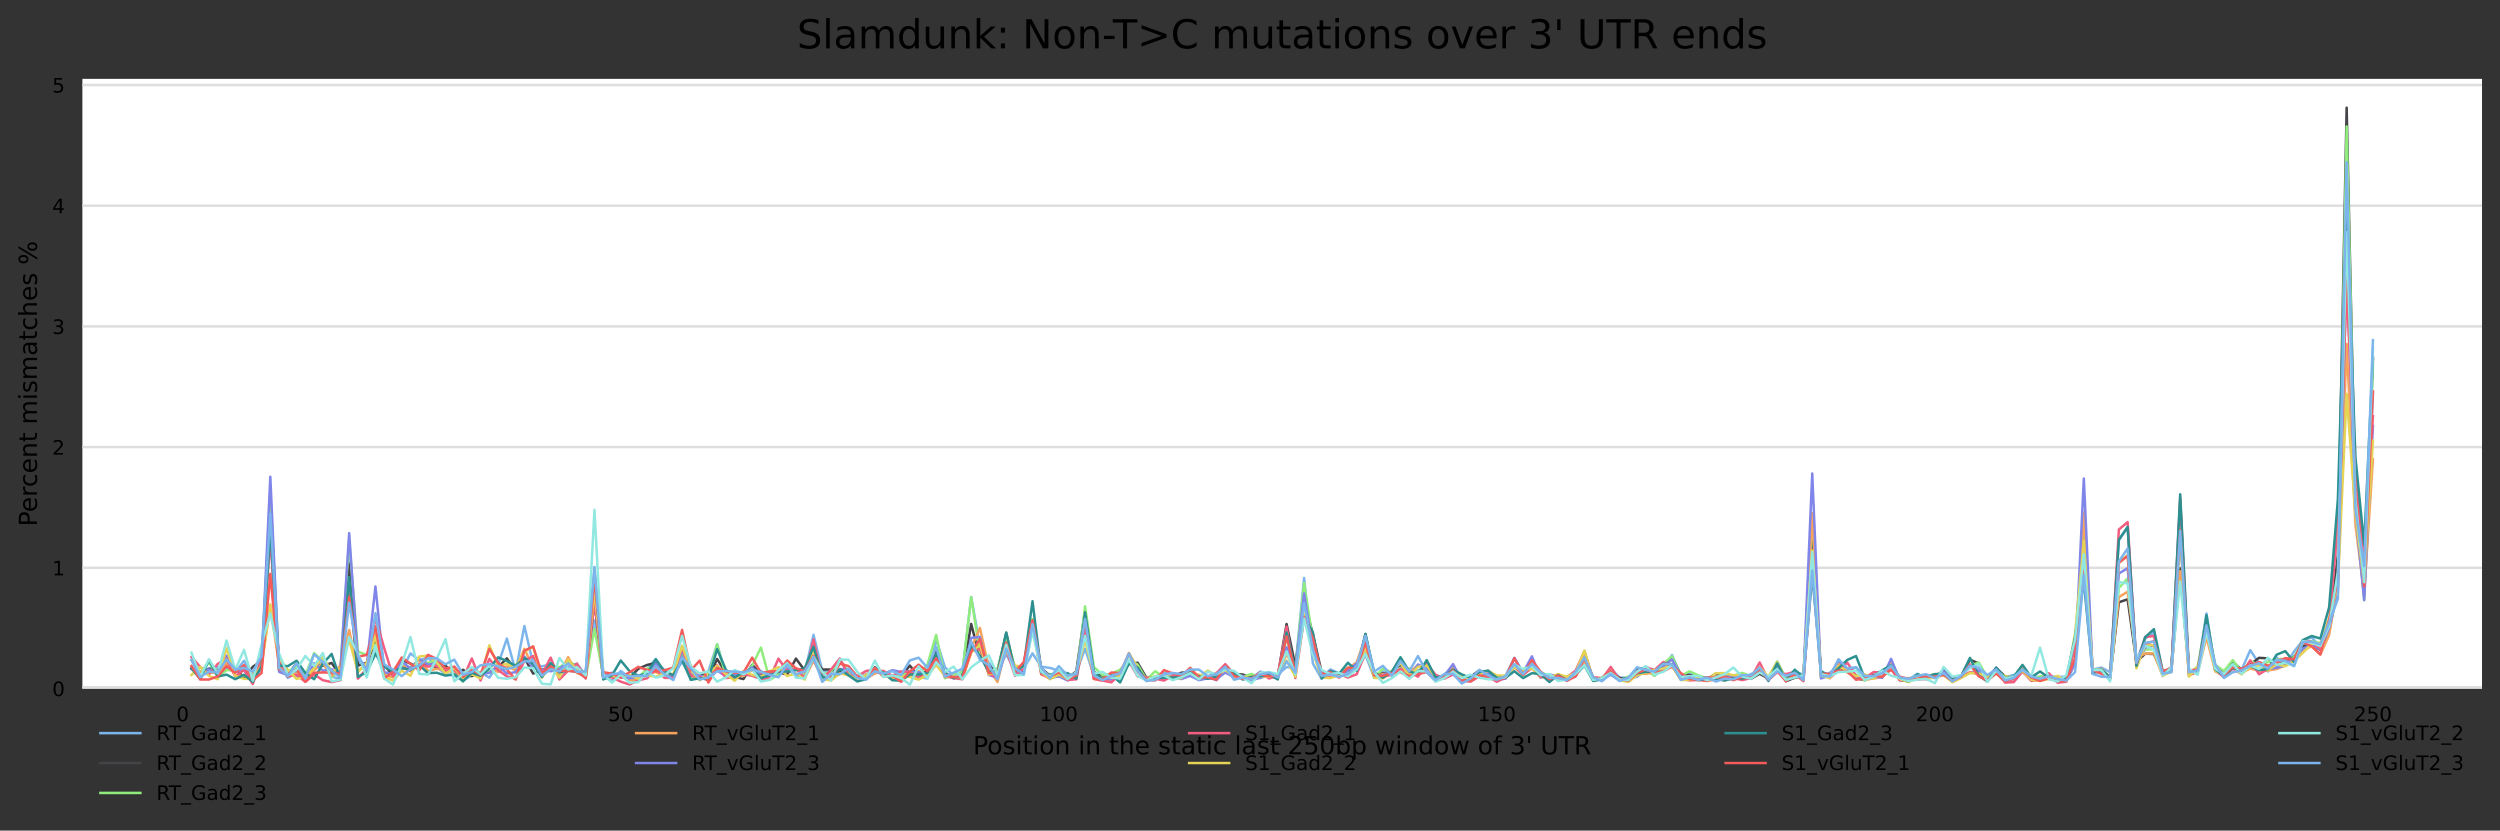 <?xml version="1.0" encoding="utf-8" standalone="no"?>
<!DOCTYPE svg PUBLIC "-//W3C//DTD SVG 1.1//EN"
  "http://www.w3.org/Graphics/SVG/1.1/DTD/svg11.dtd">
<!-- Created with matplotlib (https://matplotlib.org/) -->
<svg height="332.37pt" version="1.1" viewBox="0 0 1000.358 332.37" width="1000.358pt" xmlns="http://www.w3.org/2000/svg" xmlns:xlink="http://www.w3.org/1999/xlink">
 <rect x="0" y="0" width="1000.358" height="332.37" fill="#333333" stroke="none"/>
 <defs>
  <style type="text/css">*{stroke-linecap:butt;stroke-linejoin:round;}</style>
 </defs>
 <g id="figure_1">
  <g id="axes_1">
   <g id="patch_1">
    <path d="M 32.968 275.502 
L 993.158 275.502 
L 993.158 31.555 
L 32.968 31.555 
z
" style="fill:#ffffff;"/>
   </g>
   <g id="matplotlib.axis_1">
    <g id="xtick_1">
     <g id="text_1">
      <!-- 0 -->
      <g transform="translate(70.563 288.581)scale(0.08 -0.08)">
       <defs>
        <path d="M 31.781 66.406 
Q 24.172 66.406 20.328 58.906 
Q 16.5 51.422 16.5 36.375 
Q 16.5 21.391 20.328 13.891 
Q 24.172 6.391 31.781 6.391 
Q 39.453 6.391 43.281 13.891 
Q 47.125 21.391 47.125 36.375 
Q 47.125 51.422 43.281 58.906 
Q 39.453 66.406 31.781 66.406 
z
M 31.781 74.219 
Q 44.047 74.219 50.516 64.516 
Q 56.984 54.828 56.984 36.375 
Q 56.984 17.969 50.516 8.266 
Q 44.047 -1.422 31.781 -1.422 
Q 19.531 -1.422 13.062 8.266 
Q 6.594 17.969 6.594 36.375 
Q 6.594 54.828 13.062 64.516 
Q 19.531 74.219 31.781 74.219 
z
" id="DejaVuSans-48"/>
       </defs>
       <use xlink:href="#DejaVuSans-48"/>
      </g>
     </g>
    </g>
    <g id="xtick_2">
     <g id="text_2">
      <!-- 50 -->
      <g transform="translate(243.299 288.581)scale(0.08 -0.08)">
       <defs>
        <path d="M 10.797 72.906 
L 49.516 72.906 
L 49.516 64.594 
L 19.828 64.594 
L 19.828 46.734 
Q 21.969 47.469 24.109 47.828 
Q 26.266 48.188 28.422 48.188 
Q 40.625 48.188 47.75 41.5 
Q 54.891 34.812 54.891 23.391 
Q 54.891 11.625 47.562 5.094 
Q 40.234 -1.422 26.906 -1.422 
Q 22.312 -1.422 17.547 -0.641 
Q 12.797 0.141 7.719 1.703 
L 7.719 11.625 
Q 12.109 9.234 16.797 8.062 
Q 21.484 6.891 26.703 6.891 
Q 35.156 6.891 40.078 11.328 
Q 45.016 15.766 45.016 23.391 
Q 45.016 31 40.078 35.438 
Q 35.156 39.891 26.703 39.891 
Q 22.75 39.891 18.812 39.016 
Q 14.891 38.141 10.797 36.281 
z
" id="DejaVuSans-53"/>
       </defs>
       <use xlink:href="#DejaVuSans-53"/>
       <use x="63.623" xlink:href="#DejaVuSans-48"/>
      </g>
     </g>
    </g>
    <g id="xtick_3">
     <g id="text_3">
      <!-- 100 -->
      <g transform="translate(416.035 288.581)scale(0.08 -0.08)">
       <defs>
        <path d="M 12.406 8.297 
L 28.516 8.297 
L 28.516 63.922 
L 10.984 60.406 
L 10.984 69.391 
L 28.422 72.906 
L 38.281 72.906 
L 38.281 8.297 
L 54.391 8.297 
L 54.391 0 
L 12.406 0 
z
" id="DejaVuSans-49"/>
       </defs>
       <use xlink:href="#DejaVuSans-49"/>
       <use x="63.623" xlink:href="#DejaVuSans-48"/>
       <use x="127.246" xlink:href="#DejaVuSans-48"/>
      </g>
     </g>
    </g>
    <g id="xtick_4">
     <g id="text_4">
      <!-- 150 -->
      <g transform="translate(591.316 288.581)scale(0.08 -0.08)">
       <use xlink:href="#DejaVuSans-49"/>
       <use x="63.623" xlink:href="#DejaVuSans-53"/>
       <use x="127.246" xlink:href="#DejaVuSans-48"/>
      </g>
     </g>
    </g>
    <g id="xtick_5">
     <g id="text_5">
      <!-- 200 -->
      <g transform="translate(766.597 288.581)scale(0.08 -0.08)">
       <defs>
        <path d="M 19.188 8.297 
L 53.609 8.297 
L 53.609 0 
L 7.328 0 
L 7.328 8.297 
Q 12.938 14.109 22.625 23.891 
Q 32.328 33.688 34.812 36.531 
Q 39.547 41.844 41.422 45.531 
Q 43.312 49.219 43.312 52.781 
Q 43.312 58.594 39.234 62.25 
Q 35.156 65.922 28.609 65.922 
Q 23.969 65.922 18.812 64.312 
Q 13.672 62.703 7.812 59.422 
L 7.812 69.391 
Q 13.766 71.781 18.938 73 
Q 24.125 74.219 28.422 74.219 
Q 39.75 74.219 46.484 68.547 
Q 53.219 62.891 53.219 53.422 
Q 53.219 48.922 51.531 44.891 
Q 49.859 40.875 45.406 35.406 
Q 44.188 33.984 37.641 27.219 
Q 31.109 20.453 19.188 8.297 
z
" id="DejaVuSans-50"/>
       </defs>
       <use xlink:href="#DejaVuSans-50"/>
       <use x="63.623" xlink:href="#DejaVuSans-48"/>
       <use x="127.246" xlink:href="#DejaVuSans-48"/>
      </g>
     </g>
    </g>
    <g id="xtick_6">
     <g id="text_6">
      <!-- 250 -->
      <g transform="translate(941.878 288.581)scale(0.08 -0.08)">
       <use xlink:href="#DejaVuSans-50"/>
       <use x="63.623" xlink:href="#DejaVuSans-53"/>
       <use x="127.246" xlink:href="#DejaVuSans-48"/>
      </g>
     </g>
    </g>
    <g id="text_7">
     <!-- Position in the static last 250bp window of 3' UTR -->
     <g transform="translate(389.365 301.843)scale(0.1 -0.1)">
      <defs>
       <path d="M 19.672 64.797 
L 19.672 37.406 
L 32.078 37.406 
Q 38.969 37.406 42.719 40.969 
Q 46.484 44.531 46.484 51.125 
Q 46.484 57.672 42.719 61.234 
Q 38.969 64.797 32.078 64.797 
z
M 9.812 72.906 
L 32.078 72.906 
Q 44.344 72.906 50.609 67.359 
Q 56.891 61.812 56.891 51.125 
Q 56.891 40.328 50.609 34.812 
Q 44.344 29.297 32.078 29.297 
L 19.672 29.297 
L 19.672 0 
L 9.812 0 
z
" id="DejaVuSans-80"/>
       <path d="M 30.609 48.391 
Q 23.391 48.391 19.188 42.75 
Q 14.984 37.109 14.984 27.297 
Q 14.984 17.484 19.156 11.844 
Q 23.344 6.203 30.609 6.203 
Q 37.797 6.203 41.984 11.859 
Q 46.188 17.531 46.188 27.297 
Q 46.188 37.016 41.984 42.703 
Q 37.797 48.391 30.609 48.391 
z
M 30.609 56 
Q 42.328 56 49.016 48.375 
Q 55.719 40.766 55.719 27.297 
Q 55.719 13.875 49.016 6.219 
Q 42.328 -1.422 30.609 -1.422 
Q 18.844 -1.422 12.172 6.219 
Q 5.516 13.875 5.516 27.297 
Q 5.516 40.766 12.172 48.375 
Q 18.844 56 30.609 56 
z
" id="DejaVuSans-111"/>
       <path d="M 44.281 53.078 
L 44.281 44.578 
Q 40.484 46.531 36.375 47.5 
Q 32.281 48.484 27.875 48.484 
Q 21.188 48.484 17.844 46.438 
Q 14.5 44.391 14.5 40.281 
Q 14.5 37.156 16.891 35.375 
Q 19.281 33.594 26.516 31.984 
L 29.594 31.297 
Q 39.156 29.25 43.188 25.516 
Q 47.219 21.781 47.219 15.094 
Q 47.219 7.469 41.188 3.016 
Q 35.156 -1.422 24.609 -1.422 
Q 20.219 -1.422 15.453 -0.562 
Q 10.688 0.297 5.422 2 
L 5.422 11.281 
Q 10.406 8.688 15.234 7.391 
Q 20.062 6.109 24.812 6.109 
Q 31.156 6.109 34.562 8.281 
Q 37.984 10.453 37.984 14.406 
Q 37.984 18.062 35.516 20.016 
Q 33.062 21.969 24.703 23.781 
L 21.578 24.516 
Q 13.234 26.266 9.516 29.906 
Q 5.812 33.547 5.812 39.891 
Q 5.812 47.609 11.281 51.797 
Q 16.75 56 26.812 56 
Q 31.781 56 36.172 55.266 
Q 40.578 54.547 44.281 53.078 
z
" id="DejaVuSans-115"/>
       <path d="M 9.422 54.688 
L 18.406 54.688 
L 18.406 0 
L 9.422 0 
z
M 9.422 75.984 
L 18.406 75.984 
L 18.406 64.594 
L 9.422 64.594 
z
" id="DejaVuSans-105"/>
       <path d="M 18.312 70.219 
L 18.312 54.688 
L 36.812 54.688 
L 36.812 47.703 
L 18.312 47.703 
L 18.312 18.016 
Q 18.312 11.328 20.141 9.422 
Q 21.969 7.516 27.594 7.516 
L 36.812 7.516 
L 36.812 0 
L 27.594 0 
Q 17.188 0 13.234 3.875 
Q 9.281 7.766 9.281 18.016 
L 9.281 47.703 
L 2.688 47.703 
L 2.688 54.688 
L 9.281 54.688 
L 9.281 70.219 
z
" id="DejaVuSans-116"/>
       <path d="M 54.891 33.016 
L 54.891 0 
L 45.906 0 
L 45.906 32.719 
Q 45.906 40.484 42.875 44.328 
Q 39.844 48.188 33.797 48.188 
Q 26.516 48.188 22.312 43.547 
Q 18.109 38.922 18.109 30.906 
L 18.109 0 
L 9.078 0 
L 9.078 54.688 
L 18.109 54.688 
L 18.109 46.188 
Q 21.344 51.125 25.703 53.562 
Q 30.078 56 35.797 56 
Q 45.219 56 50.047 50.172 
Q 54.891 44.344 54.891 33.016 
z
" id="DejaVuSans-110"/>
       <path id="DejaVuSans-32"/>
       <path d="M 54.891 33.016 
L 54.891 0 
L 45.906 0 
L 45.906 32.719 
Q 45.906 40.484 42.875 44.328 
Q 39.844 48.188 33.797 48.188 
Q 26.516 48.188 22.312 43.547 
Q 18.109 38.922 18.109 30.906 
L 18.109 0 
L 9.078 0 
L 9.078 75.984 
L 18.109 75.984 
L 18.109 46.188 
Q 21.344 51.125 25.703 53.562 
Q 30.078 56 35.797 56 
Q 45.219 56 50.047 50.172 
Q 54.891 44.344 54.891 33.016 
z
" id="DejaVuSans-104"/>
       <path d="M 56.203 29.594 
L 56.203 25.203 
L 14.891 25.203 
Q 15.484 15.922 20.484 11.062 
Q 25.484 6.203 34.422 6.203 
Q 39.594 6.203 44.453 7.469 
Q 49.312 8.734 54.109 11.281 
L 54.109 2.781 
Q 49.266 0.734 44.188 -0.344 
Q 39.109 -1.422 33.891 -1.422 
Q 20.797 -1.422 13.156 6.188 
Q 5.516 13.812 5.516 26.812 
Q 5.516 40.234 12.766 48.109 
Q 20.016 56 32.328 56 
Q 43.359 56 49.781 48.891 
Q 56.203 41.797 56.203 29.594 
z
M 47.219 32.234 
Q 47.125 39.594 43.094 43.984 
Q 39.062 48.391 32.422 48.391 
Q 24.906 48.391 20.391 44.141 
Q 15.875 39.891 15.188 32.172 
z
" id="DejaVuSans-101"/>
       <path d="M 34.281 27.484 
Q 23.391 27.484 19.188 25 
Q 14.984 22.516 14.984 16.5 
Q 14.984 11.719 18.141 8.906 
Q 21.297 6.109 26.703 6.109 
Q 34.188 6.109 38.703 11.406 
Q 43.219 16.703 43.219 25.484 
L 43.219 27.484 
z
M 52.203 31.203 
L 52.203 0 
L 43.219 0 
L 43.219 8.297 
Q 40.141 3.328 35.547 0.953 
Q 30.953 -1.422 24.312 -1.422 
Q 15.922 -1.422 10.953 3.297 
Q 6 8.016 6 15.922 
Q 6 25.141 12.172 29.828 
Q 18.359 34.516 30.609 34.516 
L 43.219 34.516 
L 43.219 35.406 
Q 43.219 41.609 39.141 45 
Q 35.062 48.391 27.688 48.391 
Q 23 48.391 18.547 47.266 
Q 14.109 46.141 10.016 43.891 
L 10.016 52.203 
Q 14.938 54.109 19.578 55.047 
Q 24.219 56 28.609 56 
Q 40.484 56 46.344 49.844 
Q 52.203 43.703 52.203 31.203 
z
" id="DejaVuSans-97"/>
       <path d="M 48.781 52.594 
L 48.781 44.188 
Q 44.969 46.297 41.141 47.344 
Q 37.312 48.391 33.406 48.391 
Q 24.656 48.391 19.812 42.844 
Q 14.984 37.312 14.984 27.297 
Q 14.984 17.281 19.812 11.734 
Q 24.656 6.203 33.406 6.203 
Q 37.312 6.203 41.141 7.25 
Q 44.969 8.297 48.781 10.406 
L 48.781 2.094 
Q 45.016 0.344 40.984 -0.531 
Q 36.969 -1.422 32.422 -1.422 
Q 20.062 -1.422 12.781 6.344 
Q 5.516 14.109 5.516 27.297 
Q 5.516 40.672 12.859 48.328 
Q 20.219 56 33.016 56 
Q 37.156 56 41.109 55.141 
Q 45.062 54.297 48.781 52.594 
z
" id="DejaVuSans-99"/>
       <path d="M 9.422 75.984 
L 18.406 75.984 
L 18.406 0 
L 9.422 0 
z
" id="DejaVuSans-108"/>
       <path d="M 48.688 27.297 
Q 48.688 37.203 44.609 42.844 
Q 40.531 48.484 33.406 48.484 
Q 26.266 48.484 22.188 42.844 
Q 18.109 37.203 18.109 27.297 
Q 18.109 17.391 22.188 11.75 
Q 26.266 6.109 33.406 6.109 
Q 40.531 6.109 44.609 11.75 
Q 48.688 17.391 48.688 27.297 
z
M 18.109 46.391 
Q 20.953 51.266 25.266 53.625 
Q 29.594 56 35.594 56 
Q 45.562 56 51.781 48.094 
Q 58.016 40.188 58.016 27.297 
Q 58.016 14.406 51.781 6.484 
Q 45.562 -1.422 35.594 -1.422 
Q 29.594 -1.422 25.266 0.953 
Q 20.953 3.328 18.109 8.203 
L 18.109 0 
L 9.078 0 
L 9.078 75.984 
L 18.109 75.984 
z
" id="DejaVuSans-98"/>
       <path d="M 18.109 8.203 
L 18.109 -20.797 
L 9.078 -20.797 
L 9.078 54.688 
L 18.109 54.688 
L 18.109 46.391 
Q 20.953 51.266 25.266 53.625 
Q 29.594 56 35.594 56 
Q 45.562 56 51.781 48.094 
Q 58.016 40.188 58.016 27.297 
Q 58.016 14.406 51.781 6.484 
Q 45.562 -1.422 35.594 -1.422 
Q 29.594 -1.422 25.266 0.953 
Q 20.953 3.328 18.109 8.203 
z
M 48.688 27.297 
Q 48.688 37.203 44.609 42.844 
Q 40.531 48.484 33.406 48.484 
Q 26.266 48.484 22.188 42.844 
Q 18.109 37.203 18.109 27.297 
Q 18.109 17.391 22.188 11.75 
Q 26.266 6.109 33.406 6.109 
Q 40.531 6.109 44.609 11.75 
Q 48.688 17.391 48.688 27.297 
z
" id="DejaVuSans-112"/>
       <path d="M 4.203 54.688 
L 13.188 54.688 
L 24.422 12.016 
L 35.594 54.688 
L 46.188 54.688 
L 57.422 12.016 
L 68.609 54.688 
L 77.594 54.688 
L 63.281 0 
L 52.688 0 
L 40.922 44.828 
L 29.109 0 
L 18.5 0 
z
" id="DejaVuSans-119"/>
       <path d="M 45.406 46.391 
L 45.406 75.984 
L 54.391 75.984 
L 54.391 0 
L 45.406 0 
L 45.406 8.203 
Q 42.578 3.328 38.25 0.953 
Q 33.938 -1.422 27.875 -1.422 
Q 17.969 -1.422 11.734 6.484 
Q 5.516 14.406 5.516 27.297 
Q 5.516 40.188 11.734 48.094 
Q 17.969 56 27.875 56 
Q 33.938 56 38.25 53.625 
Q 42.578 51.266 45.406 46.391 
z
M 14.797 27.297 
Q 14.797 17.391 18.875 11.75 
Q 22.953 6.109 30.078 6.109 
Q 37.203 6.109 41.297 11.75 
Q 45.406 17.391 45.406 27.297 
Q 45.406 37.203 41.297 42.844 
Q 37.203 48.484 30.078 48.484 
Q 22.953 48.484 18.875 42.844 
Q 14.797 37.203 14.797 27.297 
z
" id="DejaVuSans-100"/>
       <path d="M 37.109 75.984 
L 37.109 68.5 
L 28.516 68.5 
Q 23.688 68.5 21.797 66.547 
Q 19.922 64.594 19.922 59.516 
L 19.922 54.688 
L 34.719 54.688 
L 34.719 47.703 
L 19.922 47.703 
L 19.922 0 
L 10.891 0 
L 10.891 47.703 
L 2.297 47.703 
L 2.297 54.688 
L 10.891 54.688 
L 10.891 58.5 
Q 10.891 67.625 15.141 71.797 
Q 19.391 75.984 28.609 75.984 
z
" id="DejaVuSans-102"/>
       <path d="M 40.578 39.312 
Q 47.656 37.797 51.625 33 
Q 55.609 28.219 55.609 21.188 
Q 55.609 10.406 48.188 4.484 
Q 40.766 -1.422 27.094 -1.422 
Q 22.516 -1.422 17.656 -0.516 
Q 12.797 0.391 7.625 2.203 
L 7.625 11.719 
Q 11.719 9.328 16.594 8.109 
Q 21.484 6.891 26.812 6.891 
Q 36.078 6.891 40.938 10.547 
Q 45.797 14.203 45.797 21.188 
Q 45.797 27.641 41.281 31.266 
Q 36.766 34.906 28.719 34.906 
L 20.219 34.906 
L 20.219 43.016 
L 29.109 43.016 
Q 36.375 43.016 40.234 45.922 
Q 44.094 48.828 44.094 54.297 
Q 44.094 59.906 40.109 62.906 
Q 36.141 65.922 28.719 65.922 
Q 24.656 65.922 20.016 65.031 
Q 15.375 64.156 9.812 62.312 
L 9.812 71.094 
Q 15.438 72.656 20.344 73.438 
Q 25.25 74.219 29.594 74.219 
Q 40.828 74.219 47.359 69.109 
Q 53.906 64.016 53.906 55.328 
Q 53.906 49.266 50.438 45.094 
Q 46.969 40.922 40.578 39.312 
z
" id="DejaVuSans-51"/>
       <path d="M 17.922 72.906 
L 17.922 45.797 
L 9.625 45.797 
L 9.625 72.906 
z
" id="DejaVuSans-39"/>
       <path d="M 8.688 72.906 
L 18.609 72.906 
L 18.609 28.609 
Q 18.609 16.891 22.844 11.734 
Q 27.094 6.594 36.625 6.594 
Q 46.094 6.594 50.344 11.734 
Q 54.594 16.891 54.594 28.609 
L 54.594 72.906 
L 64.5 72.906 
L 64.5 27.391 
Q 64.5 13.141 57.438 5.859 
Q 50.391 -1.422 36.625 -1.422 
Q 22.797 -1.422 15.734 5.859 
Q 8.688 13.141 8.688 27.391 
z
" id="DejaVuSans-85"/>
       <path d="M -0.297 72.906 
L 61.375 72.906 
L 61.375 64.594 
L 35.5 64.594 
L 35.5 0 
L 25.594 0 
L 25.594 64.594 
L -0.297 64.594 
z
" id="DejaVuSans-84"/>
       <path d="M 44.391 34.188 
Q 47.562 33.109 50.562 29.594 
Q 53.562 26.078 56.594 19.922 
L 66.609 0 
L 56 0 
L 46.688 18.703 
Q 43.062 26.031 39.672 28.422 
Q 36.281 30.812 30.422 30.812 
L 19.672 30.812 
L 19.672 0 
L 9.812 0 
L 9.812 72.906 
L 32.078 72.906 
Q 44.578 72.906 50.734 67.672 
Q 56.891 62.453 56.891 51.906 
Q 56.891 45.016 53.688 40.469 
Q 50.484 35.938 44.391 34.188 
z
M 19.672 64.797 
L 19.672 38.922 
L 32.078 38.922 
Q 39.203 38.922 42.844 42.219 
Q 46.484 45.516 46.484 51.906 
Q 46.484 58.297 42.844 61.547 
Q 39.203 64.797 32.078 64.797 
z
" id="DejaVuSans-82"/>
      </defs>
      <use xlink:href="#DejaVuSans-80"/>
      <use x="56.678" xlink:href="#DejaVuSans-111"/>
      <use x="117.859" xlink:href="#DejaVuSans-115"/>
      <use x="169.959" xlink:href="#DejaVuSans-105"/>
      <use x="197.742" xlink:href="#DejaVuSans-116"/>
      <use x="236.951" xlink:href="#DejaVuSans-105"/>
      <use x="264.734" xlink:href="#DejaVuSans-111"/>
      <use x="325.916" xlink:href="#DejaVuSans-110"/>
      <use x="389.295" xlink:href="#DejaVuSans-32"/>
      <use x="421.082" xlink:href="#DejaVuSans-105"/>
      <use x="448.865" xlink:href="#DejaVuSans-110"/>
      <use x="512.244" xlink:href="#DejaVuSans-32"/>
      <use x="544.031" xlink:href="#DejaVuSans-116"/>
      <use x="583.24" xlink:href="#DejaVuSans-104"/>
      <use x="646.619" xlink:href="#DejaVuSans-101"/>
      <use x="708.143" xlink:href="#DejaVuSans-32"/>
      <use x="739.93" xlink:href="#DejaVuSans-115"/>
      <use x="792.029" xlink:href="#DejaVuSans-116"/>
      <use x="831.238" xlink:href="#DejaVuSans-97"/>
      <use x="892.518" xlink:href="#DejaVuSans-116"/>
      <use x="931.727" xlink:href="#DejaVuSans-105"/>
      <use x="959.51" xlink:href="#DejaVuSans-99"/>
      <use x="1014.49" xlink:href="#DejaVuSans-32"/>
      <use x="1046.277" xlink:href="#DejaVuSans-108"/>
      <use x="1074.061" xlink:href="#DejaVuSans-97"/>
      <use x="1135.34" xlink:href="#DejaVuSans-115"/>
      <use x="1187.439" xlink:href="#DejaVuSans-116"/>
      <use x="1226.648" xlink:href="#DejaVuSans-32"/>
      <use x="1258.436" xlink:href="#DejaVuSans-50"/>
      <use x="1322.059" xlink:href="#DejaVuSans-53"/>
      <use x="1385.682" xlink:href="#DejaVuSans-48"/>
      <use x="1449.305" xlink:href="#DejaVuSans-98"/>
      <use x="1512.781" xlink:href="#DejaVuSans-112"/>
      <use x="1576.258" xlink:href="#DejaVuSans-32"/>
      <use x="1608.045" xlink:href="#DejaVuSans-119"/>
      <use x="1689.832" xlink:href="#DejaVuSans-105"/>
      <use x="1717.615" xlink:href="#DejaVuSans-110"/>
      <use x="1780.994" xlink:href="#DejaVuSans-100"/>
      <use x="1844.471" xlink:href="#DejaVuSans-111"/>
      <use x="1905.652" xlink:href="#DejaVuSans-119"/>
      <use x="1987.439" xlink:href="#DejaVuSans-32"/>
      <use x="2019.227" xlink:href="#DejaVuSans-111"/>
      <use x="2080.408" xlink:href="#DejaVuSans-102"/>
      <use x="2115.613" xlink:href="#DejaVuSans-32"/>
      <use x="2147.4" xlink:href="#DejaVuSans-51"/>
      <use x="2211.023" xlink:href="#DejaVuSans-39"/>
      <use x="2238.514" xlink:href="#DejaVuSans-32"/>
      <use x="2270.301" xlink:href="#DejaVuSans-85"/>
      <use x="2343.494" xlink:href="#DejaVuSans-84"/>
      <use x="2404.578" xlink:href="#DejaVuSans-82"/>
     </g>
    </g>
   </g>
   <g id="matplotlib.axis_2">
    <g id="ytick_1">
     <g id="line2d_1">
      <path clip-path="url(#pcc949981e4)" d="M 32.968 275.502 
L 993.158 275.502 
" style="fill:none;stroke:#dedede;stroke-linecap:square;"/>
     </g>
     <g id="text_8">
      <!-- 0 -->
      <g transform="translate(20.878 278.541)scale(0.08 -0.08)">
       <use xlink:href="#DejaVuSans-48"/>
      </g>
     </g>
    </g>
    <g id="ytick_2">
     <g id="line2d_2">
      <path clip-path="url(#pcc949981e4)" d="M 32.968 227.204 
L 993.158 227.204 
" style="fill:none;stroke:#dedede;stroke-linecap:square;"/>
     </g>
     <g id="text_9">
      <!-- 1 -->
      <g transform="translate(20.878 230.243)scale(0.08 -0.08)">
       <use xlink:href="#DejaVuSans-49"/>
      </g>
     </g>
    </g>
    <g id="ytick_3">
     <g id="line2d_3">
      <path clip-path="url(#pcc949981e4)" d="M 32.968 178.905 
L 993.158 178.905 
" style="fill:none;stroke:#dedede;stroke-linecap:square;"/>
     </g>
     <g id="text_10">
      <!-- 2 -->
      <g transform="translate(20.878 181.945)scale(0.08 -0.08)">
       <use xlink:href="#DejaVuSans-50"/>
      </g>
     </g>
    </g>
    <g id="ytick_4">
     <g id="line2d_4">
      <path clip-path="url(#pcc949981e4)" d="M 32.968 130.607 
L 993.158 130.607 
" style="fill:none;stroke:#dedede;stroke-linecap:square;"/>
     </g>
     <g id="text_11">
      <!-- 3 -->
      <g transform="translate(20.878 133.646)scale(0.08 -0.08)">
       <use xlink:href="#DejaVuSans-51"/>
      </g>
     </g>
    </g>
    <g id="ytick_5">
     <g id="line2d_5">
      <path clip-path="url(#pcc949981e4)" d="M 32.968 82.309 
L 993.158 82.309 
" style="fill:none;stroke:#dedede;stroke-linecap:square;"/>
     </g>
     <g id="text_12">
      <!-- 4 -->
      <g transform="translate(20.878 85.348)scale(0.08 -0.08)">
       <defs>
        <path d="M 37.797 64.312 
L 12.891 25.391 
L 37.797 25.391 
z
M 35.203 72.906 
L 47.609 72.906 
L 47.609 25.391 
L 58.016 25.391 
L 58.016 17.188 
L 47.609 17.188 
L 47.609 0 
L 37.797 0 
L 37.797 17.188 
L 4.891 17.188 
L 4.891 26.703 
z
" id="DejaVuSans-52"/>
       </defs>
       <use xlink:href="#DejaVuSans-52"/>
      </g>
     </g>
    </g>
    <g id="ytick_6">
     <g id="line2d_6">
      <path clip-path="url(#pcc949981e4)" d="M 32.968 34.01 
L 993.158 34.01 
" style="fill:none;stroke:#dedede;stroke-linecap:square;"/>
     </g>
     <g id="text_13">
      <!-- 5 -->
      <g transform="translate(20.878 37.05)scale(0.08 -0.08)">
       <use xlink:href="#DejaVuSans-53"/>
      </g>
     </g>
    </g>
    <g id="text_14">
     <!-- Percent mismatches % -->
     <g transform="translate(14.798 210.623)rotate(-90)scale(0.1 -0.1)">
      <defs>
       <path d="M 41.109 46.297 
Q 39.594 47.172 37.812 47.578 
Q 36.031 48 33.891 48 
Q 26.266 48 22.188 43.047 
Q 18.109 38.094 18.109 28.812 
L 18.109 0 
L 9.078 0 
L 9.078 54.688 
L 18.109 54.688 
L 18.109 46.188 
Q 20.953 51.172 25.484 53.578 
Q 30.031 56 36.531 56 
Q 37.453 56 38.578 55.875 
Q 39.703 55.766 41.062 55.516 
z
" id="DejaVuSans-114"/>
       <path d="M 52 44.188 
Q 55.375 50.25 60.062 53.125 
Q 64.75 56 71.094 56 
Q 79.641 56 84.281 50.016 
Q 88.922 44.047 88.922 33.016 
L 88.922 0 
L 79.891 0 
L 79.891 32.719 
Q 79.891 40.578 77.094 44.375 
Q 74.312 48.188 68.609 48.188 
Q 61.625 48.188 57.562 43.547 
Q 53.516 38.922 53.516 30.906 
L 53.516 0 
L 44.484 0 
L 44.484 32.719 
Q 44.484 40.625 41.703 44.406 
Q 38.922 48.188 33.109 48.188 
Q 26.219 48.188 22.156 43.531 
Q 18.109 38.875 18.109 30.906 
L 18.109 0 
L 9.078 0 
L 9.078 54.688 
L 18.109 54.688 
L 18.109 46.188 
Q 21.188 51.219 25.484 53.609 
Q 29.781 56 35.688 56 
Q 41.656 56 45.828 52.969 
Q 50 49.953 52 44.188 
z
" id="DejaVuSans-109"/>
       <path d="M 72.703 32.078 
Q 68.453 32.078 66.031 28.469 
Q 63.625 24.859 63.625 18.406 
Q 63.625 12.062 66.031 8.422 
Q 68.453 4.781 72.703 4.781 
Q 76.859 4.781 79.266 8.422 
Q 81.688 12.062 81.688 18.406 
Q 81.688 24.812 79.266 28.438 
Q 76.859 32.078 72.703 32.078 
z
M 72.703 38.281 
Q 80.422 38.281 84.953 32.906 
Q 89.5 27.547 89.5 18.406 
Q 89.5 9.281 84.938 3.922 
Q 80.375 -1.422 72.703 -1.422 
Q 64.891 -1.422 60.344 3.922 
Q 55.812 9.281 55.812 18.406 
Q 55.812 27.594 60.375 32.938 
Q 64.938 38.281 72.703 38.281 
z
M 22.312 68.016 
Q 18.109 68.016 15.688 64.375 
Q 13.281 60.75 13.281 54.391 
Q 13.281 47.953 15.672 44.328 
Q 18.062 40.719 22.312 40.719 
Q 26.562 40.719 28.969 44.328 
Q 31.391 47.953 31.391 54.391 
Q 31.391 60.688 28.953 64.344 
Q 26.516 68.016 22.312 68.016 
z
M 66.406 74.219 
L 74.219 74.219 
L 28.609 -1.422 
L 20.797 -1.422 
z
M 22.312 74.219 
Q 30.031 74.219 34.609 68.875 
Q 39.203 63.531 39.203 54.391 
Q 39.203 45.172 34.641 39.844 
Q 30.078 34.516 22.312 34.516 
Q 14.547 34.516 10.031 39.859 
Q 5.516 45.219 5.516 54.391 
Q 5.516 63.484 10.047 68.844 
Q 14.594 74.219 22.312 74.219 
z
" id="DejaVuSans-37"/>
      </defs>
      <use xlink:href="#DejaVuSans-80"/>
      <use x="56.678" xlink:href="#DejaVuSans-101"/>
      <use x="118.201" xlink:href="#DejaVuSans-114"/>
      <use x="157.064" xlink:href="#DejaVuSans-99"/>
      <use x="212.045" xlink:href="#DejaVuSans-101"/>
      <use x="273.568" xlink:href="#DejaVuSans-110"/>
      <use x="336.947" xlink:href="#DejaVuSans-116"/>
      <use x="376.156" xlink:href="#DejaVuSans-32"/>
      <use x="407.943" xlink:href="#DejaVuSans-109"/>
      <use x="505.355" xlink:href="#DejaVuSans-105"/>
      <use x="533.139" xlink:href="#DejaVuSans-115"/>
      <use x="585.238" xlink:href="#DejaVuSans-109"/>
      <use x="682.65" xlink:href="#DejaVuSans-97"/>
      <use x="743.93" xlink:href="#DejaVuSans-116"/>
      <use x="783.139" xlink:href="#DejaVuSans-99"/>
      <use x="838.119" xlink:href="#DejaVuSans-104"/>
      <use x="901.498" xlink:href="#DejaVuSans-101"/>
      <use x="963.021" xlink:href="#DejaVuSans-115"/>
      <use x="1015.121" xlink:href="#DejaVuSans-32"/>
      <use x="1046.908" xlink:href="#DejaVuSans-37"/>
     </g>
    </g>
   </g>
   <g id="line2d_7">
    <path clip-path="url(#pcc949981e4)" d="M 76.613 267.724 
L 80.119 268.864 
L 83.624 267.476 
L 87.13 266.821 
L 90.636 267.455 
L 94.141 269.031 
L 97.647 264.398 
L 101.152 270.39 
L 104.658 268.24 
L 108.164 197.64 
L 111.669 265.784 
L 115.175 271.259 
L 118.681 268.907 
L 122.186 269.451 
L 125.692 266.455 
L 129.197 264.987 
L 132.703 270.683 
L 136.209 271.841 
L 139.714 220.966 
L 143.22 265.127 
L 146.726 266.205 
L 150.231 260.734 
L 153.737 269.719 
L 157.242 268.533 
L 160.748 268.344 
L 164.254 261.46 
L 167.759 264.241 
L 171.265 263.056 
L 174.771 266.796 
L 178.276 269.794 
L 181.782 270.375 
L 185.287 272.234 
L 188.793 270.27 
L 192.299 268.949 
L 195.804 271.158 
L 199.31 265.938 
L 202.816 255.513 
L 206.321 268.766 
L 209.827 250.495 
L 213.332 265.673 
L 216.838 266.617 
L 220.344 265.931 
L 223.849 270.514 
L 227.355 266.823 
L 230.861 265.524 
L 234.366 270.4 
L 237.872 248.296 
L 241.377 270.793 
L 244.883 272.343 
L 248.389 268.478 
L 251.894 271.077 
L 255.4 271.857 
L 262.411 263.676 
L 265.917 269.015 
L 269.422 269.96 
L 272.928 264.857 
L 276.434 270.574 
L 279.939 270.351 
L 283.445 268.725 
L 286.95 257.822 
L 290.456 270.011 
L 293.962 269.43 
L 297.467 270.523 
L 300.973 266.092 
L 304.479 268.529 
L 307.984 270.42 
L 311.49 268.993 
L 314.995 268.667 
L 318.501 267.93 
L 322.007 269.046 
L 325.512 254.013 
L 329.018 268.375 
L 332.524 269.161 
L 336.029 263.918 
L 339.535 269.686 
L 343.04 271.704 
L 346.546 271.594 
L 350.052 266.873 
L 353.557 270.373 
L 357.063 270.398 
L 360.569 271.542 
L 364.074 270.037 
L 367.58 270.868 
L 371.085 271.499 
L 374.591 255.852 
L 378.097 266.987 
L 381.602 270.358 
L 385.108 268.879 
L 388.614 238.873 
L 392.119 258.543 
L 395.625 265.176 
L 399.13 268.634 
L 402.636 261.787 
L 406.142 268.324 
L 409.647 267.538 
L 413.153 261.433 
L 416.659 266.797 
L 420.164 267.263 
L 423.67 268.404 
L 427.175 271.196 
L 430.681 268.867 
L 434.187 259.594 
L 437.692 270.324 
L 441.198 270.644 
L 444.703 272.223 
L 448.209 269.389 
L 451.715 264.779 
L 455.22 266.69 
L 458.726 271.599 
L 462.232 270.811 
L 465.737 269.311 
L 469.243 269.501 
L 472.748 270.376 
L 476.254 269.4 
L 479.76 271.596 
L 483.265 270.827 
L 486.771 272.194 
L 490.277 268.28 
L 493.782 269.622 
L 497.288 270.702 
L 500.793 271.374 
L 504.299 268.7 
L 507.805 270.056 
L 511.31 269.906 
L 514.816 266.915 
L 518.322 267.33 
L 521.827 231.296 
L 525.333 265.489 
L 528.838 271.626 
L 532.344 267.846 
L 535.85 269.45 
L 539.355 268.949 
L 542.861 267.737 
L 546.367 262.075 
L 549.872 271.124 
L 553.378 268.6 
L 556.883 269.173 
L 560.389 268.928 
L 563.895 269.247 
L 567.4 268.831 
L 570.906 265.287 
L 574.412 272.402 
L 581.423 267.239 
L 584.928 271.872 
L 588.434 271.595 
L 591.94 270.461 
L 595.445 268.624 
L 598.951 271.263 
L 602.456 270.401 
L 605.962 263.244 
L 609.468 269.315 
L 612.973 264.847 
L 616.479 269.653 
L 619.985 270.25 
L 623.49 271.297 
L 626.996 271.677 
L 630.501 270.675 
L 634.007 261.245 
L 637.513 272.353 
L 641.018 271.968 
L 644.524 267.553 
L 648.03 271.123 
L 651.535 271.167 
L 655.041 269.878 
L 658.546 266.658 
L 662.052 270.392 
L 665.558 267.364 
L 669.063 262.102 
L 672.569 270.817 
L 676.075 269.55 
L 679.58 271.267 
L 686.591 271.167 
L 690.097 271.572 
L 693.603 270.904 
L 697.108 271.285 
L 700.614 269.749 
L 704.12 268.366 
L 707.625 271.493 
L 711.131 264.755 
L 714.636 271.382 
L 718.142 268.699 
L 721.648 269.984 
L 725.153 214.131 
L 728.659 270.154 
L 732.165 269.239 
L 735.67 266.517 
L 739.176 268.721 
L 742.681 266.986 
L 746.187 271.821 
L 749.693 269.984 
L 753.198 269.215 
L 756.704 266.213 
L 760.21 271.826 
L 763.715 272.036 
L 767.221 269.573 
L 770.726 271.806 
L 777.738 269.84 
L 781.243 271.228 
L 784.749 270.176 
L 788.254 269.247 
L 791.76 268.137 
L 795.266 270.789 
L 798.771 268.141 
L 802.277 271.041 
L 809.288 269.12 
L 812.794 270.543 
L 816.299 270.984 
L 819.805 270.594 
L 823.311 270.9 
L 826.816 270.762 
L 830.322 256.309 
L 833.828 213.303 
L 837.333 267.948 
L 840.839 267.095 
L 844.344 268.978 
L 847.85 216.161 
L 851.356 210.958 
L 854.861 264.51 
L 858.367 255.57 
L 861.873 252.979 
L 865.378 268.971 
L 868.884 267.458 
L 872.389 201.578 
L 875.895 270.061 
L 879.401 267.987 
L 882.906 245.464 
L 886.412 267.848 
L 889.918 269.76 
L 893.423 264.607 
L 896.929 268.028 
L 900.434 260.153 
L 903.94 265.54 
L 907.446 268.681 
L 910.951 263.066 
L 914.457 266.202 
L 917.963 260.67 
L 921.468 256.263 
L 924.974 255.065 
L 928.479 258.698 
L 931.985 250.44 
L 935.491 228.512 
L 938.996 102.207 
L 942.502 186.78 
L 946.008 236.784 
L 949.513 157.531 
L 949.513 157.531 
" style="fill:none;stroke:#7cb5ec;stroke-linecap:square;"/>
   </g>
   <g id="line2d_8">
    <path clip-path="url(#pcc949981e4)" d="M 76.613 267.353 
L 80.119 270.969 
L 83.624 267.599 
L 87.13 268.198 
L 90.636 263.857 
L 97.647 271.04 
L 101.152 266.828 
L 104.658 264.408 
L 108.164 212.819 
L 111.669 267.923 
L 115.175 269.847 
L 118.681 265.491 
L 122.186 271.26 
L 125.692 266.386 
L 129.197 266.426 
L 132.703 265.274 
L 136.209 270.293 
L 139.714 225.588 
L 143.22 266.349 
L 146.726 265.207 
L 150.231 257.176 
L 153.737 265.953 
L 157.242 270.454 
L 160.748 263.962 
L 164.254 265.53 
L 167.759 267.474 
L 171.265 265.285 
L 174.771 267.178 
L 178.276 266.381 
L 181.782 269.961 
L 185.287 268.008 
L 188.793 270.548 
L 192.299 269.277 
L 195.804 269.081 
L 199.31 266.98 
L 202.816 263.427 
L 206.321 268.367 
L 209.827 263.243 
L 213.332 269.536 
L 216.838 267.873 
L 220.344 267.937 
L 223.849 268.919 
L 227.355 264.724 
L 230.861 266.586 
L 234.366 270.265 
L 237.872 240.796 
L 241.377 271.167 
L 244.883 270.538 
L 248.389 270.035 
L 251.894 271.289 
L 255.4 267.612 
L 258.905 266.078 
L 262.411 265.279 
L 265.917 270.161 
L 269.422 271.441 
L 272.928 262.552 
L 276.434 269.827 
L 279.939 269.373 
L 283.445 271.661 
L 286.95 263.672 
L 290.456 269.281 
L 293.962 270.852 
L 297.467 271.72 
L 300.973 266.097 
L 304.479 270.064 
L 311.49 269.046 
L 314.995 269.909 
L 318.501 263.549 
L 322.007 268.274 
L 325.512 262.978 
L 329.018 267.895 
L 332.524 267.914 
L 336.029 268.963 
L 339.535 268.574 
L 343.04 270.644 
L 346.546 271.212 
L 350.052 267.107 
L 353.557 269.957 
L 357.063 271.032 
L 360.569 270.678 
L 364.074 266.313 
L 367.58 270.712 
L 371.085 268.355 
L 374.591 260.552 
L 378.097 270.04 
L 381.602 271.388 
L 385.108 270.335 
L 388.614 249.663 
L 392.119 263.36 
L 395.625 266.544 
L 399.13 268.569 
L 402.636 253.396 
L 406.142 269.225 
L 409.647 269.081 
L 413.153 248.004 
L 416.659 267.447 
L 420.164 270.349 
L 423.67 270.115 
L 427.175 271.46 
L 430.681 268.662 
L 434.187 244.297 
L 437.692 268.863 
L 441.198 270.928 
L 444.703 271.614 
L 448.209 269.212 
L 451.715 265.759 
L 455.22 265.174 
L 458.726 271.214 
L 462.232 270.932 
L 465.737 271.133 
L 469.243 270.653 
L 472.748 269.168 
L 476.254 268.951 
L 479.76 271.595 
L 483.265 270.685 
L 486.771 270.603 
L 490.277 268.114 
L 493.782 269.669 
L 497.288 269.907 
L 500.793 271.141 
L 504.299 270.174 
L 507.805 269.519 
L 511.31 270.33 
L 514.816 249.691 
L 518.322 266.426 
L 521.827 239.842 
L 525.333 253.872 
L 528.838 268.896 
L 532.344 269.505 
L 535.85 269.625 
L 539.355 268.032 
L 542.861 268.468 
L 546.367 253.71 
L 549.872 270.234 
L 553.378 269.407 
L 556.883 269.926 
L 560.389 266.111 
L 563.895 268.862 
L 567.4 268.439 
L 570.906 267.675 
L 574.412 271.351 
L 577.917 270.352 
L 581.423 267.523 
L 584.928 272.301 
L 588.434 270.786 
L 591.94 268.249 
L 595.445 269.613 
L 598.951 271.467 
L 602.456 271.348 
L 605.962 266.742 
L 609.468 268.823 
L 612.973 266.396 
L 616.479 269.339 
L 619.985 270.994 
L 623.49 270.958 
L 626.996 271.476 
L 630.501 270.47 
L 634.007 262.787 
L 637.513 271.615 
L 641.018 271.322 
L 644.524 268.869 
L 648.03 271.255 
L 651.535 272.014 
L 655.041 267.5 
L 658.546 267.306 
L 662.052 269.391 
L 665.558 266.715 
L 669.063 262.984 
L 672.569 269.915 
L 676.075 270.076 
L 679.58 271.258 
L 683.086 271.776 
L 686.591 269.507 
L 690.097 270.976 
L 693.603 270.2 
L 697.108 270.023 
L 700.614 271.626 
L 704.12 269.621 
L 707.625 271.523 
L 711.131 265.239 
L 714.636 272.564 
L 718.142 271.22 
L 721.648 270.507 
L 725.153 211.804 
L 728.659 270.24 
L 732.165 270.215 
L 735.67 266.769 
L 739.176 268.803 
L 742.681 271.334 
L 746.187 272.181 
L 749.693 270.216 
L 753.198 270.782 
L 756.704 265.717 
L 760.21 272.117 
L 763.715 272.628 
L 767.221 270.291 
L 770.726 271.11 
L 774.232 270.857 
L 777.738 268.218 
L 781.243 271.87 
L 784.749 270.498 
L 788.254 263.937 
L 791.76 265.481 
L 795.266 271.367 
L 798.771 267.308 
L 802.277 270.652 
L 805.783 271.205 
L 809.288 266.891 
L 812.794 271.406 
L 816.299 272.095 
L 819.805 270.828 
L 823.311 272.185 
L 826.816 272.344 
L 830.322 257.561 
L 833.828 217.224 
L 837.333 269.481 
L 840.839 268.053 
L 844.344 271.393 
L 847.85 241.001 
L 851.356 239.814 
L 854.861 264.843 
L 858.367 261.593 
L 861.873 261.684 
L 865.378 269.501 
L 868.884 267.98 
L 872.389 227.421 
L 875.895 269.152 
L 879.401 268.34 
L 882.906 252.657 
L 886.412 267.657 
L 889.918 268.876 
L 893.423 265.218 
L 896.929 267.9 
L 900.434 265.854 
L 903.94 263.224 
L 907.446 263.448 
L 910.951 266.308 
L 914.457 264.307 
L 917.963 262.787 
L 921.468 258.443 
L 924.974 258.073 
L 928.479 260.048 
L 931.985 252.604 
L 935.491 222.1 
L 938.996 43.098 
L 942.502 201.915 
L 946.008 238.496 
L 949.513 143.703 
L 949.513 143.703 
" style="fill:none;stroke:#434348;stroke-linecap:square;"/>
   </g>
   <g id="line2d_9">
    <path clip-path="url(#pcc949981e4)" d="M 76.613 264.143 
L 80.119 268.998 
L 83.624 265.014 
L 87.13 270.84 
L 90.636 268.172 
L 94.141 268.114 
L 97.647 267.772 
L 101.152 269.419 
L 104.658 264.968 
L 108.164 198.083 
L 111.669 268.348 
L 115.175 268.564 
L 118.681 266.985 
L 122.186 270.238 
L 125.692 261.328 
L 129.197 264.611 
L 132.703 271.048 
L 136.209 267.375 
L 139.714 216.073 
L 143.22 260.732 
L 146.726 262.109 
L 150.231 257.839 
L 153.737 269.81 
L 157.242 269.624 
L 160.748 266.317 
L 164.254 267.003 
L 167.759 263.896 
L 171.265 265.37 
L 174.771 263.79 
L 178.276 268.162 
L 181.782 268.82 
L 185.287 272.724 
L 188.793 266.977 
L 192.299 269.466 
L 195.804 268.942 
L 199.31 268.195 
L 206.321 266.078 
L 209.827 263.138 
L 213.332 265.891 
L 216.838 269.178 
L 220.344 266.686 
L 223.849 266.967 
L 227.355 264.847 
L 230.861 266.517 
L 234.366 271.166 
L 237.872 251.727 
L 241.377 270.399 
L 244.883 270.484 
L 248.389 270.681 
L 251.894 270.303 
L 255.4 271.267 
L 258.905 267.519 
L 262.411 266.882 
L 269.422 270.951 
L 272.928 260.529 
L 276.434 271.595 
L 279.939 270.505 
L 283.445 271.207 
L 286.95 257.795 
L 290.456 270.569 
L 293.962 270.09 
L 297.467 270.439 
L 300.973 266.425 
L 304.479 259.097 
L 307.984 272.073 
L 311.49 269.92 
L 314.995 264.56 
L 318.501 270.789 
L 322.007 269.383 
L 325.512 260.116 
L 329.018 270.033 
L 332.524 268.599 
L 336.029 263.889 
L 339.535 268.903 
L 343.04 270.692 
L 346.546 270.779 
L 350.052 267.318 
L 353.557 270.82 
L 357.063 270.194 
L 360.569 270.344 
L 364.074 268.947 
L 367.58 269.895 
L 371.085 265.973 
L 374.591 254.041 
L 378.097 271.404 
L 381.602 269.712 
L 385.108 268.964 
L 388.614 238.993 
L 392.119 261.301 
L 395.625 268.672 
L 399.13 267.596 
L 402.636 254.622 
L 406.142 267.042 
L 409.647 266.25 
L 413.153 247.661 
L 416.659 268.689 
L 420.164 270.08 
L 423.67 268.578 
L 427.175 270.789 
L 430.681 271.044 
L 434.187 242.633 
L 437.692 266.843 
L 441.198 270.184 
L 444.703 269.621 
L 448.209 267.972 
L 451.715 264.104 
L 455.22 265.943 
L 458.726 271.989 
L 462.232 268.596 
L 465.737 270.824 
L 469.243 271.453 
L 472.748 270.476 
L 476.254 270.192 
L 479.76 271.368 
L 483.265 271.487 
L 486.771 271.372 
L 490.277 268.962 
L 497.288 270.812 
L 500.793 269.637 
L 504.299 271.406 
L 507.805 269.393 
L 511.31 270.203 
L 514.816 255.199 
L 518.322 268.018 
L 521.827 233.345 
L 525.333 256.149 
L 528.838 270.396 
L 532.344 269.419 
L 535.85 269.342 
L 539.355 267.289 
L 542.861 268.441 
L 546.367 254.433 
L 549.872 270.985 
L 553.378 267.583 
L 556.883 269.046 
L 560.389 267.213 
L 563.895 267.535 
L 567.4 268.939 
L 570.906 266.108 
L 574.412 271.131 
L 577.917 270.685 
L 581.423 267.974 
L 584.928 271.589 
L 588.434 271.688 
L 591.94 270.623 
L 595.445 269.336 
L 598.951 271.432 
L 602.456 270.742 
L 605.962 266.292 
L 609.468 270.266 
L 612.973 265.625 
L 616.479 269.068 
L 623.49 271.514 
L 626.996 272.03 
L 630.501 269.014 
L 634.007 260.768 
L 637.513 271.736 
L 641.018 271.144 
L 644.524 268.063 
L 648.03 272.262 
L 651.535 270.736 
L 655.041 269.595 
L 658.546 268.01 
L 662.052 270.407 
L 665.558 265.538 
L 669.063 262.616 
L 672.569 270.423 
L 676.075 268.616 
L 679.58 270.239 
L 683.086 271.351 
L 690.097 269.951 
L 693.603 270.582 
L 697.108 269.23 
L 700.614 270.6 
L 704.12 268.296 
L 707.625 271.11 
L 711.131 264.722 
L 714.636 271.948 
L 718.142 269.619 
L 721.648 271.095 
L 725.153 206.127 
L 728.659 271.165 
L 732.165 270.294 
L 735.67 265.683 
L 739.176 267.595 
L 742.681 270.092 
L 746.187 272.335 
L 749.693 270.543 
L 753.198 270.438 
L 756.704 265.933 
L 760.21 271.679 
L 763.715 271.938 
L 767.221 269.968 
L 770.726 270.579 
L 774.232 269.781 
L 777.738 269.703 
L 781.243 271.783 
L 784.749 270.648 
L 788.254 266.496 
L 791.76 265.09 
L 795.266 271.219 
L 798.771 268.415 
L 802.277 270.818 
L 805.783 271.392 
L 809.288 268.047 
L 812.794 271.752 
L 816.299 270.645 
L 819.805 270.292 
L 823.311 272.277 
L 826.816 272.444 
L 830.322 258.645 
L 833.828 211.018 
L 837.333 268.203 
L 840.839 267.615 
L 844.344 271.48 
L 847.85 235.266 
L 851.356 231.451 
L 854.861 264.447 
L 858.367 259.902 
L 861.873 259.827 
L 865.378 269.472 
L 868.884 266.978 
L 872.389 211.255 
L 875.895 269.529 
L 879.401 266.709 
L 882.906 247.538 
L 886.412 266.054 
L 889.918 268.486 
L 893.423 264.128 
L 896.929 268.804 
L 900.434 264.526 
L 903.94 266.083 
L 910.951 263.829 
L 914.457 263.612 
L 917.963 263.021 
L 921.468 256.346 
L 924.974 256.579 
L 928.479 257.385 
L 931.985 253.095 
L 935.491 235.137 
L 938.996 50.592 
L 942.502 201.173 
L 946.008 240.142 
L 949.513 145.781 
L 949.513 145.781 
" style="fill:none;stroke:#90ed7d;stroke-linecap:square;"/>
   </g>
   <g id="line2d_10">
    <path clip-path="url(#pcc949981e4)" d="M 76.613 266.774 
L 80.119 268.841 
L 83.624 269.135 
L 87.13 269.25 
L 90.636 265.478 
L 94.141 270.133 
L 97.647 270.464 
L 101.152 269.096 
L 104.658 266.196 
L 108.164 242.507 
L 111.669 266.044 
L 115.175 269.813 
L 118.681 269.524 
L 122.186 271.312 
L 125.692 268.175 
L 129.197 265.485 
L 132.703 270.537 
L 136.209 266.199 
L 139.714 252.092 
L 143.22 268.881 
L 146.726 265.286 
L 150.231 253.05 
L 153.737 270.134 
L 157.242 271.051 
L 160.748 266.504 
L 164.254 267.417 
L 167.759 264.189 
L 171.265 268.435 
L 174.771 267.595 
L 178.276 268.113 
L 185.287 269.495 
L 188.793 267.157 
L 192.299 269.638 
L 195.804 267.027 
L 199.31 268.899 
L 202.816 266.633 
L 206.321 268.157 
L 209.827 259.617 
L 213.332 267.187 
L 216.838 268.143 
L 220.344 267.756 
L 223.849 269.572 
L 227.355 262.987 
L 230.861 269.357 
L 234.366 270.347 
L 237.872 231.958 
L 241.377 270.683 
L 244.883 270.235 
L 248.389 270.698 
L 251.894 272.25 
L 255.4 272.134 
L 258.905 269.652 
L 262.411 268.883 
L 265.917 270.719 
L 269.422 270.331 
L 272.928 259.218 
L 276.434 266.425 
L 279.939 270.954 
L 283.445 271.642 
L 286.95 267.489 
L 290.456 269.696 
L 293.962 270.463 
L 297.467 270.479 
L 300.973 268.119 
L 304.479 271.233 
L 307.984 271.408 
L 311.49 268.562 
L 314.995 267.475 
L 318.501 269.693 
L 322.007 271.311 
L 325.512 264.483 
L 329.018 270.843 
L 332.524 271.562 
L 336.029 269.742 
L 339.535 267.68 
L 343.04 271.876 
L 346.546 271.501 
L 350.052 269.537 
L 353.557 268.465 
L 357.063 271.337 
L 360.569 270.56 
L 364.074 270.787 
L 367.58 268.579 
L 371.085 269.825 
L 374.591 263.139 
L 378.097 270.94 
L 381.602 270.855 
L 385.108 271 
L 388.614 259.278 
L 392.119 251.277 
L 395.625 267.399 
L 399.13 272.906 
L 402.636 258.935 
L 406.142 268.907 
L 409.647 265.842 
L 413.153 249.396 
L 416.659 269.952 
L 420.164 270.885 
L 423.67 270.711 
L 427.175 270.947 
L 430.681 271.023 
L 434.187 246.765 
L 437.692 271.649 
L 441.198 272.395 
L 444.703 271.707 
L 448.209 271.433 
L 451.715 265.017 
L 455.22 268.692 
L 458.726 271.398 
L 462.232 271.613 
L 469.243 270.729 
L 472.748 271.162 
L 476.254 269.257 
L 479.76 270.058 
L 483.265 271.103 
L 486.771 271.324 
L 490.277 267.767 
L 493.782 270.499 
L 497.288 270.509 
L 500.793 271.735 
L 504.299 270.812 
L 507.805 270.339 
L 511.31 270.995 
L 514.816 261.53 
L 518.322 268.903 
L 521.827 240.767 
L 525.333 257.382 
L 528.838 270.661 
L 532.344 269.217 
L 535.85 269.472 
L 539.355 267.429 
L 542.861 265.076 
L 546.367 254.809 
L 549.872 270.722 
L 553.378 269.679 
L 556.883 269.842 
L 560.389 268.155 
L 563.895 269.424 
L 567.4 266.025 
L 570.906 268.603 
L 574.412 271.745 
L 577.917 270.476 
L 581.423 266.777 
L 584.928 272.096 
L 588.434 272.197 
L 591.94 269.383 
L 598.951 271.854 
L 602.456 271.311 
L 605.962 267.027 
L 609.468 269.829 
L 612.973 267.274 
L 616.479 271.193 
L 623.49 269.94 
L 626.996 271.282 
L 630.501 270.473 
L 634.007 264.83 
L 637.513 271.652 
L 641.018 271.657 
L 644.524 269.775 
L 648.03 272.271 
L 651.535 271.177 
L 655.041 269.375 
L 658.546 269.646 
L 662.052 269.061 
L 665.558 266.511 
L 669.063 265.642 
L 672.569 271.694 
L 676.075 270.454 
L 679.58 271.978 
L 683.086 272.554 
L 686.591 271.783 
L 690.097 272.26 
L 693.603 270.13 
L 697.108 271.366 
L 700.614 270.715 
L 704.12 268.725 
L 707.625 271.662 
L 711.131 267.604 
L 714.636 272.298 
L 718.142 270.117 
L 721.648 271.164 
L 725.153 205.357 
L 728.659 270.79 
L 732.165 270.842 
L 735.67 265.719 
L 739.176 269.184 
L 742.681 270.461 
L 746.187 272.032 
L 753.198 270.94 
L 756.704 264.819 
L 760.21 271.648 
L 763.715 271.36 
L 767.221 270.872 
L 770.726 271.18 
L 774.232 271.241 
L 777.738 269.177 
L 781.243 272.092 
L 784.749 270.567 
L 788.254 265.969 
L 791.76 268.971 
L 795.266 271.764 
L 798.771 267.96 
L 802.277 271.736 
L 805.783 271.536 
L 809.288 267.035 
L 812.794 271.656 
L 816.299 271.866 
L 819.805 270.841 
L 823.311 271.159 
L 826.816 272.313 
L 830.322 265.494 
L 833.828 204.987 
L 837.333 268.159 
L 840.839 269.539 
L 844.344 271.356 
L 847.85 238.938 
L 851.356 236.753 
L 854.861 262.953 
L 858.367 261.571 
L 861.873 261.478 
L 865.378 270.498 
L 868.884 267.655 
L 872.389 228.589 
L 875.895 270.1 
L 879.401 269.066 
L 882.906 254.996 
L 886.412 268.666 
L 889.918 270.23 
L 893.423 266.698 
L 896.929 269.214 
L 900.434 267.483 
L 903.94 268.39 
L 907.446 268.284 
L 910.951 267.727 
L 914.457 266.206 
L 917.963 263.998 
L 921.468 260.172 
L 924.974 258.618 
L 928.479 261.881 
L 931.985 254.116 
L 935.491 232.949 
L 938.996 137.645 
L 942.502 209.806 
L 946.008 237.45 
L 949.513 183.729 
L 949.513 183.729 
" style="fill:none;stroke:#f7a35c;stroke-linecap:square;"/>
   </g>
   <g id="line2d_11">
    <path clip-path="url(#pcc949981e4)" d="M 76.613 267.598 
L 80.119 270.082 
L 83.624 267.821 
L 87.13 269.543 
L 90.636 262.301 
L 94.141 268.64 
L 97.647 268.318 
L 101.152 272.153 
L 104.658 266.056 
L 108.164 190.781 
L 111.669 268.835 
L 115.175 270.128 
L 118.681 270.522 
L 122.186 271.571 
L 125.692 265.405 
L 129.197 268.367 
L 132.703 267.818 
L 136.209 268.519 
L 139.714 213.328 
L 143.22 263.827 
L 146.726 266.632 
L 150.231 234.672 
L 153.737 269.01 
L 157.242 269.651 
L 160.748 264.635 
L 164.254 267.518 
L 167.759 263.697 
L 171.265 265.944 
L 174.771 265.431 
L 178.276 268.494 
L 181.782 268.034 
L 185.287 271.345 
L 188.793 268.379 
L 192.299 269.545 
L 195.804 269.268 
L 199.31 266.332 
L 202.816 269.527 
L 206.321 268.962 
L 209.827 262.726 
L 213.332 267.084 
L 216.838 267.956 
L 220.344 268.61 
L 223.849 267.662 
L 227.355 264.785 
L 230.861 268.025 
L 234.366 269.261 
L 237.872 231.813 
L 241.377 269.716 
L 244.883 269.243 
L 248.389 271.067 
L 251.894 271.39 
L 255.4 271.01 
L 258.905 269.59 
L 262.411 265.414 
L 265.917 268.135 
L 269.422 271.611 
L 272.928 259.985 
L 276.434 270.105 
L 279.939 270.214 
L 283.445 271.801 
L 286.95 268.293 
L 290.456 270.631 
L 293.962 269.866 
L 297.467 269.888 
L 300.973 267.045 
L 304.479 270.647 
L 307.984 270.56 
L 311.49 268.11 
L 314.995 267.52 
L 318.501 270.455 
L 322.007 270.954 
L 325.512 263.324 
L 329.018 270.823 
L 332.524 270.332 
L 336.029 267.723 
L 339.535 267.861 
L 343.04 271.636 
L 346.546 269.804 
L 350.052 268.522 
L 353.557 269.702 
L 357.063 268.163 
L 360.569 268.869 
L 364.074 268.539 
L 367.58 269 
L 371.085 269.991 
L 374.591 262.442 
L 378.097 270.105 
L 381.602 271.02 
L 385.108 271.154 
L 388.614 255.223 
L 392.119 254.918 
L 395.625 270.051 
L 399.13 271.28 
L 402.636 259.462 
L 406.142 269.685 
L 409.647 267.796 
L 413.153 249.97 
L 416.659 268.532 
L 420.164 271.385 
L 423.67 270.584 
L 427.175 272.279 
L 430.681 271.264 
L 434.187 249.998 
L 437.692 270.392 
L 441.198 271.382 
L 444.703 271.82 
L 448.209 271.104 
L 451.715 264.426 
L 455.22 267.998 
L 458.726 272.133 
L 462.232 271.794 
L 465.737 271.106 
L 469.243 271.053 
L 472.748 271.71 
L 476.254 270.435 
L 479.76 272.158 
L 483.265 271.417 
L 486.771 271.602 
L 490.277 269.149 
L 493.782 270.939 
L 497.288 270.511 
L 500.793 272.222 
L 504.299 271.153 
L 507.805 270.397 
L 511.31 271.097 
L 514.816 259.009 
L 518.322 268.067 
L 521.827 237.421 
L 525.333 259.785 
L 528.838 269.957 
L 532.344 268.424 
L 535.85 270.097 
L 539.355 268.163 
L 542.861 265.544 
L 546.367 258.576 
L 549.872 271.086 
L 553.378 270.174 
L 556.883 268.877 
L 560.389 265.125 
L 563.895 271.012 
L 567.4 265.899 
L 570.906 267.615 
L 574.412 271.435 
L 577.917 270.432 
L 581.423 265.754 
L 584.928 272.183 
L 588.434 271.453 
L 591.94 270.606 
L 595.445 268.987 
L 598.951 272.184 
L 602.456 271.532 
L 605.962 263.292 
L 609.468 269.142 
L 612.973 262.637 
L 616.479 271.019 
L 619.985 269.889 
L 623.49 270.679 
L 626.996 271.106 
L 630.501 268.642 
L 634.007 262.953 
L 637.513 271.971 
L 641.018 271.739 
L 644.524 270.003 
L 648.03 272.126 
L 651.535 271.613 
L 655.041 270.76 
L 658.546 268.134 
L 662.052 269.051 
L 669.063 263.894 
L 672.569 270.433 
L 676.075 271.697 
L 683.086 271.127 
L 686.591 270.69 
L 690.097 270.876 
L 693.603 270.394 
L 697.108 271.367 
L 700.614 270.094 
L 704.12 268.474 
L 707.625 271.461 
L 711.131 266.612 
L 714.636 271.956 
L 718.142 268.939 
L 721.648 271.009 
L 725.153 189.465 
L 728.659 271.478 
L 732.165 270.266 
L 735.67 264.292 
L 739.176 267.948 
L 742.681 270.805 
L 746.187 271.778 
L 749.693 270.746 
L 753.198 271.199 
L 756.704 263.641 
L 760.21 272.191 
L 763.715 272.161 
L 767.221 270.5 
L 770.726 270.955 
L 774.232 270.768 
L 777.738 268.581 
L 781.243 271.729 
L 784.749 270.426 
L 788.254 266.1 
L 791.76 268.591 
L 795.266 271.365 
L 798.771 267.154 
L 802.277 271.363 
L 805.783 271.822 
L 809.288 268.206 
L 812.794 271.077 
L 816.299 271.704 
L 819.805 271.607 
L 823.311 272.424 
L 826.816 272.557 
L 830.322 265.391 
L 833.828 191.489 
L 837.333 268.621 
L 840.839 269.307 
L 844.344 271.347 
L 847.85 229.49 
L 851.356 227.331 
L 854.861 265.468 
L 858.367 259.092 
L 861.873 258.401 
L 865.378 270.133 
L 868.884 266.838 
L 872.389 213.031 
L 875.895 269.647 
L 879.401 267.882 
L 882.906 249.735 
L 886.412 267.114 
L 889.918 269.724 
L 893.423 266.967 
L 896.929 268.988 
L 900.434 266.328 
L 903.94 265.563 
L 907.446 267.667 
L 910.951 267.206 
L 914.457 266.334 
L 917.963 263.713 
L 921.468 259.595 
L 924.974 257.8 
L 928.479 259.948 
L 931.985 251.247 
L 935.491 236.933 
L 938.996 106.137 
L 942.502 204.917 
L 946.008 240.142 
L 949.513 170.421 
L 949.513 170.421 
" style="fill:none;stroke:#8085e9;stroke-linecap:square;"/>
   </g>
   <g id="line2d_12">
    <path clip-path="url(#pcc949981e4)" d="M 76.613 262.947 
L 80.119 266.855 
L 83.624 269.835 
L 87.13 265.661 
L 90.636 263.448 
L 94.141 270.649 
L 97.647 268.02 
L 101.152 273.714 
L 104.658 263.112 
L 108.164 215.346 
L 111.669 264.309 
L 115.175 270.709 
L 118.681 269.999 
L 122.186 272.855 
L 125.692 269.875 
L 129.197 272.178 
L 132.703 272.935 
L 136.209 272.17 
L 139.714 232.931 
L 143.22 271.557 
L 146.726 267.593 
L 150.231 247.154 
L 153.737 259.34 
L 157.242 270.634 
L 160.748 266.926 
L 164.254 268.592 
L 167.759 265.754 
L 171.265 266.73 
L 174.771 266.427 
L 178.276 268.466 
L 181.782 268.044 
L 185.287 271.502 
L 188.793 263.492 
L 192.299 272.3 
L 195.804 263.667 
L 199.31 268.116 
L 202.816 270.651 
L 206.321 271.615 
L 209.827 264.48 
L 213.332 262.507 
L 216.838 269.886 
L 220.344 263.149 
L 223.849 271.897 
L 227.355 268.315 
L 230.861 265.582 
L 234.366 271.493 
L 237.872 240.643 
L 241.377 270.814 
L 244.883 271.069 
L 248.389 272.76 
L 251.894 273.898 
L 255.4 272.255 
L 258.905 271.407 
L 262.411 267.783 
L 265.917 271.255 
L 269.422 271.264 
L 272.928 258.785 
L 276.434 270.502 
L 279.939 270.868 
L 283.445 272.225 
L 286.95 266.176 
L 290.456 271.302 
L 293.962 271.051 
L 297.467 269.812 
L 300.973 270.42 
L 304.479 271.618 
L 307.984 271.549 
L 311.49 263.562 
L 314.995 268.546 
L 318.501 267.561 
L 322.007 271.304 
L 325.512 255.884 
L 329.018 271.948 
L 332.524 267.946 
L 336.029 263.49 
L 339.535 270.294 
L 343.04 270.583 
L 346.546 268.489 
L 350.052 267.979 
L 353.557 268.595 
L 357.063 270.367 
L 360.569 268.681 
L 364.074 268.884 
L 367.58 271.139 
L 371.085 269.453 
L 374.591 263.94 
L 378.097 270.505 
L 381.602 271.329 
L 385.108 271.818 
L 388.614 260.404 
L 392.119 259.613 
L 395.625 269.659 
L 399.13 271.131 
L 402.636 259.845 
L 406.142 270.403 
L 409.647 267.426 
L 413.153 249.728 
L 416.659 269.674 
L 420.164 271.592 
L 423.67 268.78 
L 427.175 272.047 
L 430.681 271.828 
L 434.187 253.583 
L 437.692 271.643 
L 444.703 273.027 
L 448.209 269.699 
L 451.715 264.519 
L 455.22 270.659 
L 462.232 271.56 
L 465.737 272.331 
L 469.243 270.457 
L 472.748 270.208 
L 476.254 268.734 
L 479.76 271.429 
L 483.265 270.719 
L 486.771 269.338 
L 490.277 265.761 
L 493.782 269.669 
L 497.288 271.35 
L 500.793 271.549 
L 504.299 269.132 
L 507.805 271.505 
L 511.31 270.348 
L 514.816 250.743 
L 518.322 271.296 
L 521.827 247.411 
L 525.333 257.923 
L 528.838 269.301 
L 532.344 271.057 
L 535.85 269.671 
L 539.355 271.12 
L 542.861 269.785 
L 546.367 261.332 
L 549.872 269.466 
L 553.378 270.842 
L 556.883 270.006 
L 560.389 267.589 
L 563.895 268.971 
L 567.4 270.764 
L 570.906 265.627 
L 574.412 269.997 
L 577.917 271.586 
L 581.423 269.911 
L 584.928 272.467 
L 588.434 272.714 
L 591.94 270.668 
L 595.445 270.833 
L 598.951 272.803 
L 602.456 271.016 
L 605.962 266.434 
L 609.468 270.006 
L 612.973 267.242 
L 616.479 270.706 
L 623.49 271.417 
L 626.996 271.02 
L 630.501 268.307 
L 634.007 260.615 
L 637.513 272.003 
L 641.018 271.71 
L 644.524 266.861 
L 648.03 272.115 
L 651.535 272.255 
L 655.041 268.708 
L 658.546 266.932 
L 662.052 268.099 
L 665.558 264.899 
L 669.063 266.513 
L 672.569 271.719 
L 676.075 272.239 
L 679.58 272.098 
L 683.086 272.372 
L 686.591 270.709 
L 690.097 271.56 
L 693.603 271.267 
L 697.108 272.131 
L 700.614 271.342 
L 704.12 265.089 
L 707.625 272.132 
L 711.131 268.998 
L 714.636 269.742 
L 718.142 268.824 
L 721.648 271.597 
L 725.153 221.146 
L 728.659 269.129 
L 732.165 271.4 
L 735.67 268.075 
L 739.176 265.137 
L 742.681 270.424 
L 746.187 271.361 
L 749.693 268.911 
L 753.198 269.195 
L 756.704 267.914 
L 760.21 272.229 
L 763.715 272.183 
L 767.221 271.868 
L 770.726 271.693 
L 774.232 270.563 
L 777.738 270.175 
L 781.243 272.04 
L 784.749 270.459 
L 788.254 269.005 
L 791.76 269.77 
L 795.266 271.495 
L 798.771 267.432 
L 802.277 273.132 
L 805.783 272.948 
L 809.288 268.685 
L 812.794 272.434 
L 816.299 272.223 
L 819.805 269.37 
L 823.311 273.182 
L 826.816 272.79 
L 830.322 258.745 
L 833.828 221.877 
L 837.333 268.907 
L 840.839 267.603 
L 844.344 271.68 
L 847.85 211.887 
L 851.356 208.906 
L 854.861 265.938 
L 858.367 254.937 
L 861.873 254.451 
L 865.378 269.115 
L 868.884 268.562 
L 872.389 199.283 
L 875.895 270.307 
L 879.401 268.267 
L 882.906 248.258 
L 886.412 268.094 
L 889.918 271.065 
L 893.423 267.517 
L 896.929 269.685 
L 900.434 264.245 
L 903.94 269.787 
L 907.446 267.689 
L 910.951 264.194 
L 914.457 263.759 
L 917.963 263.916 
L 921.468 256.237 
L 924.974 256.861 
L 928.479 259.564 
L 931.985 249.416 
L 935.491 209.559 
L 938.996 115.15 
L 942.502 191.274 
L 946.008 221.963 
L 949.513 166.523 
L 949.513 166.523 
" style="fill:none;stroke:#f15c80;stroke-linecap:square;"/>
   </g>
   <g id="line2d_13">
    <path clip-path="url(#pcc949981e4)" d="M 76.613 270.082 
L 80.119 266.81 
L 83.624 270.485 
L 87.13 271.799 
L 90.636 259.298 
L 94.141 270.418 
L 97.647 271.639 
L 101.152 271.632 
L 104.658 266.329 
L 108.164 241.813 
L 111.669 263.302 
L 115.175 268.1 
L 118.681 271.657 
L 122.186 270.876 
L 125.692 267.379 
L 129.197 262.743 
L 132.703 268.695 
L 136.209 267.372 
L 139.714 256 
L 143.22 268.831 
L 146.726 265.433 
L 150.231 254.796 
L 153.737 270.874 
L 157.242 272.354 
L 160.748 268.37 
L 164.254 270.386 
L 167.759 262.692 
L 171.265 262.338 
L 174.771 265.184 
L 178.276 269.592 
L 181.782 267.217 
L 185.287 271.432 
L 188.793 269.847 
L 192.299 271.469 
L 195.804 258.206 
L 199.31 266.65 
L 202.816 265.602 
L 206.321 267.246 
L 209.827 260.767 
L 213.332 258.758 
L 216.838 271.168 
L 220.344 266.493 
L 223.849 271.125 
L 227.355 263.924 
L 230.861 268.259 
L 234.366 270.711 
L 237.872 236.126 
L 241.377 270.856 
L 244.883 270.433 
L 248.389 270.98 
L 251.894 270.101 
L 255.4 271.579 
L 258.905 270.213 
L 262.411 270.786 
L 265.917 269.379 
L 269.422 269.745 
L 272.928 258.358 
L 276.434 268.273 
L 279.939 272.236 
L 283.445 269.471 
L 286.95 266.451 
L 290.456 269.771 
L 293.962 272.414 
L 297.467 268.463 
L 300.973 270.054 
L 304.479 270.723 
L 307.984 268.635 
L 311.49 266.95 
L 314.995 270.485 
L 318.501 269.479 
L 322.007 271.928 
L 325.512 259.308 
L 329.018 271.625 
L 332.524 272.3 
L 336.029 269.461 
L 339.535 270.172 
L 343.04 271.903 
L 346.546 270.001 
L 350.052 268.293 
L 353.557 269.192 
L 357.063 272.087 
L 360.569 270.699 
L 364.074 270.826 
L 367.58 271.953 
L 371.085 270.21 
L 374.591 266.153 
L 378.097 270.349 
L 381.602 270.752 
L 385.108 271.435 
L 388.614 261.112 
L 392.119 257.874 
L 395.625 269.855 
L 399.13 269.093 
L 402.636 260.317 
L 406.142 266.306 
L 409.647 266.968 
L 413.153 252.046 
L 416.659 268.746 
L 420.164 271.786 
L 423.67 269.909 
L 427.175 271.718 
L 430.681 269.057 
L 434.187 256.297 
L 437.692 270.047 
L 441.198 271.341 
L 444.703 270.946 
L 448.209 270.715 
L 451.715 261.271 
L 455.22 267.159 
L 458.726 272.047 
L 462.232 270.543 
L 465.737 270.231 
L 469.243 271.449 
L 472.748 271.375 
L 476.254 267.352 
L 479.76 270.861 
L 483.265 268.336 
L 486.771 270.432 
L 490.277 268.002 
L 493.782 270.871 
L 497.288 271.266 
L 500.793 270.651 
L 504.299 270.479 
L 507.805 270.808 
L 511.31 270.658 
L 514.816 264.298 
L 518.322 270.766 
L 521.827 245.657 
L 525.333 261.334 
L 528.838 270.993 
L 532.344 271.36 
L 535.85 270.093 
L 539.355 270.255 
L 542.861 267.451 
L 546.367 259.192 
L 549.872 271.226 
L 553.378 271.468 
L 556.883 268.599 
L 560.389 265.309 
L 563.895 270.399 
L 567.4 266.844 
L 570.906 266.237 
L 574.412 271.004 
L 577.917 271.052 
L 581.423 268.989 
L 584.928 270.785 
L 588.434 271.415 
L 595.445 268.38 
L 598.951 270.303 
L 602.456 270.372 
L 605.962 266.987 
L 609.468 268.344 
L 612.973 267.468 
L 616.479 269.854 
L 619.985 271.097 
L 623.49 269.774 
L 626.996 270.789 
L 630.501 269.201 
L 634.007 260.305 
L 637.513 272.327 
L 641.018 271.74 
L 644.524 268.725 
L 648.03 272.106 
L 651.535 272.906 
L 655.041 270.232 
L 662.052 268.086 
L 665.558 267.474 
L 669.063 266.576 
L 672.569 272.097 
L 676.075 272.045 
L 679.58 271.202 
L 683.086 272.029 
L 686.591 269.38 
L 690.097 269.328 
L 693.603 270.22 
L 697.108 269.932 
L 700.614 270.403 
L 704.12 267.056 
L 707.625 270.826 
L 711.131 264.986 
L 714.636 271.815 
L 718.142 268.513 
L 721.648 270.704 
L 725.153 220.248 
L 728.659 270.374 
L 732.165 271.284 
L 735.67 266.582 
L 739.176 268.434 
L 742.681 270.616 
L 746.187 269.827 
L 749.693 271.583 
L 753.198 268.783 
L 756.704 266.311 
L 760.21 271.762 
L 763.715 272.935 
L 767.221 271.113 
L 770.726 271.336 
L 774.232 271.164 
L 777.738 270.12 
L 781.243 273.02 
L 784.749 271.292 
L 788.254 269.306 
L 791.76 269.46 
L 795.266 270.78 
L 798.771 268.899 
L 802.277 270.56 
L 805.783 271.133 
L 809.288 268.54 
L 812.794 272.017 
L 816.299 272.467 
L 819.805 271.652 
L 823.311 270.461 
L 826.816 272.534 
L 830.322 253.588 
L 833.828 216.437 
L 837.333 268.904 
L 840.839 267.846 
L 844.344 270.952 
L 847.85 225.198 
L 851.356 222.133 
L 854.861 267.427 
L 858.367 257.985 
L 861.873 258.217 
L 865.378 270.323 
L 868.884 268.801 
L 872.389 214.618 
L 875.895 270.773 
L 879.401 266.631 
L 882.906 251.218 
L 886.412 268.408 
L 889.918 270.037 
L 893.423 266.626 
L 896.929 269.864 
L 900.434 266.605 
L 903.94 266.283 
L 907.446 268.152 
L 910.951 265.81 
L 914.457 266.575 
L 917.963 264.449 
L 921.468 261.224 
L 924.974 257.708 
L 928.479 257.242 
L 931.985 247.467 
L 935.491 234.446 
L 938.996 157.637 
L 942.502 205.583 
L 946.008 233.434 
L 949.513 176.347 
L 949.513 176.347 
" style="fill:none;stroke:#e4d354;stroke-linecap:square;"/>
   </g>
   <g id="line2d_14">
    <path clip-path="url(#pcc949981e4)" d="M 76.613 267.352 
L 80.119 271.748 
L 83.624 264.12 
L 87.13 270.698 
L 90.636 269.934 
L 94.141 271.774 
L 97.647 270.02 
L 101.152 272.827 
L 104.658 266.606 
L 108.164 211.406 
L 111.669 266.369 
L 115.175 266.553 
L 118.681 264.387 
L 122.186 269.298 
L 125.692 271.798 
L 129.197 265.539 
L 132.703 261.661 
L 136.209 272.053 
L 139.714 230.934 
L 143.22 270.863 
L 146.726 268.949 
L 150.231 261.624 
L 153.737 266.594 
L 157.242 268.775 
L 160.748 267.241 
L 164.254 268.01 
L 167.759 266.182 
L 171.265 269.326 
L 174.771 269.201 
L 178.276 270.349 
L 181.782 269.802 
L 185.287 272.581 
L 188.793 269.224 
L 192.299 270.384 
L 195.804 267.549 
L 199.31 263.041 
L 202.816 264.509 
L 206.321 266.461 
L 209.827 263.325 
L 213.332 265.652 
L 216.838 270.913 
L 220.344 265.28 
L 223.849 268.997 
L 227.355 268.342 
L 230.861 268.791 
L 234.366 269.832 
L 237.872 228.177 
L 241.377 271.889 
L 244.883 270.219 
L 248.389 264.29 
L 251.894 268.531 
L 255.4 270.368 
L 258.905 269.473 
L 262.411 263.831 
L 265.917 268.715 
L 269.422 270.148 
L 272.928 264.02 
L 276.434 272.048 
L 279.939 271.39 
L 283.445 271.853 
L 286.95 259.728 
L 290.456 267.985 
L 293.962 271.066 
L 297.467 269.07 
L 300.973 267.669 
L 304.479 271.36 
L 307.984 270.243 
L 311.49 268.89 
L 314.995 268.652 
L 318.501 268.171 
L 322.007 267.413 
L 325.512 258.782 
L 329.018 270.97 
L 332.524 271.385 
L 336.029 267.746 
L 343.04 272.689 
L 346.546 271.76 
L 350.052 267.819 
L 353.557 269.228 
L 357.063 272.181 
L 360.569 272.373 
L 364.074 269.902 
L 367.58 269.837 
L 371.085 269.261 
L 374.591 261.597 
L 378.097 269.096 
L 381.602 271.381 
L 385.108 270.581 
L 388.614 258.47 
L 392.119 262.426 
L 395.625 268.781 
L 399.13 269.076 
L 402.636 253.056 
L 406.142 268.614 
L 409.647 266.406 
L 413.153 240.568 
L 416.659 268.947 
L 420.164 270.028 
L 423.67 269.106 
L 427.175 269.341 
L 430.681 271.57 
L 434.187 245.048 
L 437.692 268.883 
L 441.198 271.782 
L 444.703 270.026 
L 448.209 273.079 
L 451.715 265.406 
L 455.22 267.106 
L 458.726 272.458 
L 462.232 271.334 
L 472.748 271.009 
L 476.254 269.102 
L 479.76 270.676 
L 483.265 271.601 
L 486.771 270.676 
L 490.277 266.723 
L 493.782 269.396 
L 497.288 271.92 
L 500.793 270.833 
L 504.299 270.511 
L 507.805 270.006 
L 511.31 271.865 
L 514.816 253.084 
L 518.322 268.516 
L 521.827 246.932 
L 525.333 253.015 
L 528.838 271.448 
L 532.344 268.554 
L 535.85 269.556 
L 539.355 265.193 
L 542.861 268.439 
L 546.367 253.71 
L 549.872 269.146 
L 553.378 271.183 
L 556.883 268.862 
L 560.389 262.996 
L 563.895 268.684 
L 567.4 269.741 
L 570.906 264.144 
L 574.412 271.05 
L 577.917 270.539 
L 581.423 267.966 
L 584.928 269.877 
L 588.434 271.207 
L 591.94 268.954 
L 595.445 268.322 
L 598.951 271.281 
L 602.456 271.181 
L 605.962 268.594 
L 609.468 271.343 
L 612.973 269.357 
L 616.479 269.741 
L 619.985 272.901 
L 623.49 270.082 
L 626.996 272.321 
L 630.501 269.938 
L 634.007 266.285 
L 637.513 272.492 
L 641.018 271.709 
L 644.524 268.9 
L 648.03 271.839 
L 651.535 271.291 
L 655.041 269.444 
L 658.546 268.83 
L 662.052 268.778 
L 665.558 265.585 
L 669.063 265.796 
L 672.569 271.17 
L 676.075 271.175 
L 679.58 272.159 
L 683.086 271.541 
L 686.591 271.572 
L 690.097 272.293 
L 693.603 271.429 
L 697.108 271.504 
L 700.614 270.769 
L 704.12 267.609 
L 707.625 272.502 
L 711.131 265.435 
L 714.636 272.289 
L 718.142 267.989 
L 721.648 271.01 
L 725.153 229.973 
L 728.659 268.578 
L 732.165 270.437 
L 735.67 267.4 
L 739.176 264.064 
L 742.681 262.513 
L 746.187 271.56 
L 749.693 270.652 
L 753.198 268.147 
L 756.704 266.223 
L 760.21 271.123 
L 763.715 272.63 
L 767.221 269.84 
L 770.726 270.822 
L 774.232 269.724 
L 777.738 269.652 
L 781.243 271.958 
L 784.749 270.614 
L 788.254 263.26 
L 791.76 270.348 
L 795.266 272.72 
L 798.771 267.18 
L 802.277 271.293 
L 805.783 270.764 
L 809.288 266.051 
L 812.794 271.003 
L 816.299 268.681 
L 819.805 271.137 
L 823.311 272.506 
L 826.816 271.542 
L 830.322 254.925 
L 833.828 232.742 
L 837.333 269.016 
L 840.839 267.841 
L 844.344 271.058 
L 847.85 215.966 
L 851.356 210.858 
L 854.861 266.42 
L 858.367 254.962 
L 861.873 251.759 
L 865.378 268.57 
L 868.884 268.16 
L 872.389 197.781 
L 875.895 268.139 
L 879.401 268.927 
L 882.906 246.18 
L 886.412 267.815 
L 889.918 270.48 
L 893.423 267.31 
L 896.929 268.114 
L 900.434 266.376 
L 903.94 268.129 
L 907.446 267.713 
L 910.951 261.991 
L 914.457 260.542 
L 917.963 264.929 
L 921.468 256.124 
L 924.974 254.498 
L 928.479 255.5 
L 931.985 242.99 
L 935.491 199.715 
L 938.996 83.934 
L 942.502 182.966 
L 946.008 217.946 
L 949.513 143.032 
L 949.513 143.032 
" style="fill:none;stroke:#2b908f;stroke-linecap:square;"/>
   </g>
   <g id="line2d_15">
    <path clip-path="url(#pcc949981e4)" d="M 76.613 266.463 
L 80.119 271.894 
L 83.624 271.918 
L 87.13 270.654 
L 90.636 266.595 
L 94.141 269.183 
L 97.647 266.147 
L 101.152 272.139 
L 104.658 269.328 
L 108.164 229.646 
L 111.669 267.838 
L 115.175 269.528 
L 118.681 267.918 
L 122.186 272.742 
L 125.692 269.208 
L 129.197 269.069 
L 132.703 269.159 
L 136.209 269.569 
L 139.714 238.95 
L 143.22 262.796 
L 146.726 262.057 
L 150.231 250.597 
L 153.737 271.477 
L 157.242 268.854 
L 160.748 263.102 
L 164.254 265.585 
L 167.759 268.292 
L 171.265 262.04 
L 174.771 263.675 
L 178.276 267.447 
L 181.782 266.718 
L 185.287 270.852 
L 188.793 267.982 
L 192.299 269.971 
L 195.804 259.651 
L 199.31 265.257 
L 202.816 267.92 
L 206.321 271.939 
L 209.827 260.394 
L 213.332 258.67 
L 216.838 269.641 
L 220.344 266.647 
L 223.849 268.494 
L 227.355 268.457 
L 230.861 268.772 
L 234.366 271.285 
L 237.872 231.087 
L 241.377 268.958 
L 244.883 269.566 
L 248.389 271.166 
L 255.4 266.852 
L 258.905 268.081 
L 262.411 268.666 
L 265.917 268.214 
L 269.422 267.123 
L 272.928 252.056 
L 276.434 268.265 
L 279.939 264.344 
L 283.445 273.127 
L 286.95 267.231 
L 290.456 268.651 
L 293.962 269.181 
L 297.467 269.221 
L 300.973 263.147 
L 304.479 269.312 
L 307.984 268.686 
L 311.49 268.532 
L 314.995 264.303 
L 318.501 267.424 
L 322.007 268.516 
L 325.512 262.39 
L 329.018 269.205 
L 332.524 271.366 
L 336.029 265.549 
L 339.535 266.53 
L 343.04 270.75 
L 346.546 271.472 
L 350.052 267.287 
L 353.557 270.797 
L 357.063 270.319 
L 360.569 272.842 
L 364.074 268.635 
L 367.58 265.969 
L 371.085 268.584 
L 374.591 263.4 
L 378.097 269.958 
L 381.602 271.035 
L 385.108 271.054 
L 388.614 260.864 
L 392.119 255.714 
L 395.625 269.256 
L 399.13 269.408 
L 402.636 257.152 
L 406.142 268.76 
L 409.647 264.915 
L 413.153 248.188 
L 416.659 267.794 
L 420.164 270.716 
L 423.67 269.014 
L 427.175 271.821 
L 430.681 270.291 
L 434.187 248.637 
L 437.692 271.454 
L 441.198 271.853 
L 444.703 269.092 
L 448.209 269.347 
L 451.715 261.516 
L 455.22 268.753 
L 458.726 271.965 
L 462.232 272.288 
L 465.737 268.142 
L 469.243 269.453 
L 472.748 270.484 
L 476.254 267.235 
L 479.76 271.229 
L 483.265 270.989 
L 486.771 272.041 
L 490.277 266.215 
L 493.782 270.46 
L 497.288 271.646 
L 500.793 271.395 
L 504.299 269.797 
L 507.805 270.692 
L 511.31 270.335 
L 514.816 254.617 
L 518.322 269.413 
L 521.827 246.901 
L 525.333 255.471 
L 528.838 269.824 
L 532.344 268.969 
L 535.85 271.14 
L 539.355 267.178 
L 542.861 267.626 
L 546.367 257.048 
L 549.872 270.185 
L 553.378 270.432 
L 556.883 269.322 
L 560.389 269.037 
L 563.895 270.51 
L 570.906 268.932 
L 574.412 272.565 
L 577.917 270.938 
L 581.423 268.342 
L 584.928 271.816 
L 588.434 272.591 
L 591.94 270.224 
L 595.445 271.014 
L 598.951 272.135 
L 602.456 271.142 
L 605.962 263.352 
L 609.468 270.021 
L 612.973 264.16 
L 616.479 268.758 
L 619.985 271.784 
L 623.49 270.302 
L 626.996 272.432 
L 630.501 270.594 
L 634.007 263.331 
L 637.513 270.938 
L 641.018 271.394 
L 644.524 268.585 
L 648.03 271.676 
L 651.535 272.453 
L 655.041 269.239 
L 658.546 267.968 
L 662.052 269.23 
L 665.558 268.59 
L 669.063 266.756 
L 676.075 271.836 
L 679.58 271.894 
L 683.086 270.986 
L 686.591 271.18 
L 690.097 270.727 
L 693.603 272.193 
L 697.108 270.868 
L 700.614 270.388 
L 704.12 267.952 
L 707.625 272.02 
L 711.131 268.51 
L 714.636 272.606 
L 718.142 269.705 
L 721.648 272.568 
L 725.153 225.979 
L 728.659 269.684 
L 732.165 269.584 
L 735.67 268.342 
L 739.176 268.64 
L 742.681 271.988 
L 746.187 271.516 
L 749.693 270.446 
L 753.198 270.839 
L 756.704 267.971 
L 760.21 270.778 
L 763.715 271.617 
L 767.221 271.696 
L 770.726 270.641 
L 774.232 270.817 
L 777.738 270.014 
L 781.243 272.464 
L 784.749 270.733 
L 788.254 265.912 
L 791.76 270.642 
L 795.266 272.35 
L 798.771 269.479 
L 802.277 272.757 
L 805.783 271.637 
L 809.288 268.166 
L 812.794 271.053 
L 816.299 272.492 
L 819.805 271.361 
L 823.311 272.592 
L 826.816 272.356 
L 830.322 263.459 
L 833.828 226.148 
L 837.333 268.022 
L 840.839 269.588 
L 844.344 271.563 
L 847.85 225.189 
L 851.356 222.443 
L 854.861 265.328 
L 858.367 257.546 
L 861.873 256.606 
L 865.378 268.572 
L 868.884 267.298 
L 872.389 212.179 
L 875.895 268.279 
L 879.401 267.956 
L 882.906 250.717 
L 886.412 266.676 
L 889.918 270.119 
L 893.423 267.032 
L 896.929 267.59 
L 900.434 266.141 
L 903.94 264.931 
L 907.446 266.358 
L 910.951 265.434 
L 914.457 263.314 
L 917.963 263.791 
L 921.468 256.95 
L 924.974 258.584 
L 928.479 261.891 
L 931.985 248.037 
L 935.491 232.14 
L 938.996 100.671 
L 942.502 195.486 
L 946.008 234.638 
L 949.513 156.605 
L 949.513 156.605 
" style="fill:none;stroke:#f45b5b;stroke-linecap:square;"/>
   </g>
   <g id="line2d_16">
    <path clip-path="url(#pcc949981e4)" d="M 76.613 261.155 
L 80.119 270.744 
L 83.624 263.823 
L 87.13 269.467 
L 90.636 256.302 
L 94.141 268.004 
L 97.647 260.025 
L 101.152 272.354 
L 104.658 257.908 
L 108.164 245.443 
L 111.669 261.468 
L 115.175 270.311 
L 118.681 267.868 
L 122.186 262.469 
L 125.692 266.444 
L 129.197 261.301 
L 132.703 272.614 
L 136.209 272.011 
L 139.714 254.928 
L 143.22 261.47 
L 146.726 271.088 
L 150.231 258.419 
L 153.737 271.536 
L 157.242 273.918 
L 160.748 265.992 
L 164.254 254.899 
L 167.759 269.639 
L 171.265 269.933 
L 174.771 263.548 
L 178.276 255.748 
L 181.782 272.638 
L 185.287 269.591 
L 188.793 266.925 
L 192.299 269.86 
L 195.804 266.307 
L 199.31 271.188 
L 202.816 271.616 
L 206.321 270.971 
L 209.827 267.076 
L 213.332 267.357 
L 216.838 273.61 
L 220.344 273.853 
L 223.849 263.318 
L 227.355 267.918 
L 230.861 266.934 
L 234.366 270.258 
L 237.872 204.006 
L 241.377 269.754 
L 244.883 273.151 
L 248.389 269.863 
L 251.894 273.198 
L 255.4 272.962 
L 258.905 268.565 
L 262.411 271.159 
L 265.917 270.21 
L 269.422 267.309 
L 272.928 254.436 
L 276.434 266.79 
L 279.939 269.48 
L 283.445 268.598 
L 286.95 272.759 
L 290.456 271.083 
L 293.962 268.108 
L 297.467 269.819 
L 300.973 267.813 
L 304.479 272.723 
L 307.984 272.022 
L 311.49 268.149 
L 314.995 265.369 
L 318.501 271.174 
L 322.007 271.408 
L 325.512 262.889 
L 329.018 268.854 
L 332.524 272.313 
L 336.029 263.893 
L 339.535 263.987 
L 343.04 268.867 
L 346.546 271.975 
L 350.052 264.344 
L 353.557 270.893 
L 357.063 270.264 
L 360.569 271.31 
L 364.074 273.961 
L 367.58 266.663 
L 371.085 271.508 
L 374.591 264.953 
L 378.097 268.849 
L 381.602 266.753 
L 385.108 271.807 
L 388.614 267.026 
L 392.119 264.391 
L 395.625 262.215 
L 399.13 270.028 
L 402.636 257.968 
L 406.142 270.162 
L 409.647 270.086 
L 413.153 252.425 
L 416.659 268.744 
L 420.164 270.598 
L 423.67 268.092 
L 427.175 271.711 
L 430.681 268.995 
L 434.187 254.392 
L 437.692 269.529 
L 441.198 268.871 
L 444.703 271.154 
L 448.209 271.502 
L 451.715 263.909 
L 455.22 270.506 
L 458.726 272.309 
L 462.232 270.67 
L 465.737 270.263 
L 469.243 272.149 
L 472.748 271.003 
L 476.254 269.371 
L 479.76 271.83 
L 483.265 268.815 
L 486.771 269.819 
L 490.277 267.861 
L 493.782 268.445 
L 497.288 271.053 
L 500.793 273.377 
L 504.299 269.224 
L 507.805 268.936 
L 511.31 269.682 
L 514.816 260.646 
L 518.322 269.868 
L 521.827 247.473 
L 525.333 261.971 
L 528.838 268.095 
L 532.344 269.721 
L 535.85 269.243 
L 539.355 270.629 
L 542.861 267.871 
L 546.367 261.629 
L 549.872 269.019 
L 553.378 273.244 
L 556.883 271.394 
L 560.389 268.682 
L 563.895 271.648 
L 567.4 268.469 
L 570.906 268.676 
L 574.412 272.767 
L 577.917 271.392 
L 581.423 268.749 
L 584.928 271.365 
L 588.434 269.936 
L 591.94 271.222 
L 595.445 271.781 
L 598.951 271.764 
L 602.456 270.888 
L 605.962 265.911 
L 609.468 267.677 
L 612.973 266.611 
L 616.479 270.102 
L 619.985 269.711 
L 623.49 272.5 
L 626.996 271.933 
L 630.501 269.501 
L 634.007 266.142 
L 637.513 272.093 
L 641.018 271.375 
L 644.524 269.279 
L 648.03 271.927 
L 651.535 272.182 
L 655.041 268.769 
L 658.546 266.581 
L 662.052 269.894 
L 665.558 268.842 
L 669.063 266.11 
L 672.569 270.972 
L 676.075 270.587 
L 679.58 270.459 
L 683.086 272.158 
L 686.591 271.068 
L 690.097 269.745 
L 693.603 267.097 
L 697.108 270.723 
L 700.614 271.581 
L 704.12 269.117 
L 707.625 270.65 
L 711.131 267.697 
L 714.636 272.043 
L 721.648 270.182 
L 725.153 220.954 
L 728.659 269.741 
L 732.165 270.603 
L 735.67 268.94 
L 739.176 268.756 
L 742.681 268.384 
L 746.187 272.063 
L 749.693 270.807 
L 753.198 268.301 
L 756.704 270.385 
L 760.21 271.318 
L 763.715 272.536 
L 767.221 271.92 
L 770.726 271.639 
L 774.232 273.336 
L 777.738 266.911 
L 781.243 270.726 
L 784.749 270.183 
L 788.254 267.323 
L 791.76 265.731 
L 795.266 272.853 
L 798.771 268.284 
L 802.277 271.386 
L 805.783 270.898 
L 809.288 268.093 
L 812.794 270.493 
L 816.299 259.182 
L 819.805 271.714 
L 823.311 272.695 
L 826.816 270.196 
L 830.322 255.81 
L 833.828 221.749 
L 837.333 268.149 
L 840.839 268.024 
L 844.344 272.653 
L 847.85 232.921 
L 851.356 233.454 
L 854.861 263.715 
L 858.367 258.356 
L 861.873 259.928 
L 865.378 270.293 
L 868.884 267.121 
L 872.389 232.745 
L 875.895 267.693 
L 879.401 269.986 
L 882.906 252.815 
L 886.412 267.594 
L 889.918 269.694 
L 893.423 265.754 
L 896.929 269.634 
L 900.434 266.259 
L 903.94 267.709 
L 907.446 263.168 
L 910.951 266.073 
L 914.457 265.088 
L 917.963 266.553 
L 921.468 256.496 
L 924.974 257.161 
L 928.479 258.519 
L 931.985 250.429 
L 935.491 228.703 
L 938.996 92.878 
L 942.502 199.972 
L 946.008 232.929 
L 949.513 139.269 
L 949.513 139.269 
" style="fill:none;stroke:#91e8e1;stroke-linecap:square;"/>
   </g>
   <g id="line2d_17">
    <path clip-path="url(#pcc949981e4)" d="M 76.613 264.158 
L 80.119 270.898 
L 83.624 268.75 
L 87.13 269.076 
L 90.636 263.791 
L 94.141 267.93 
L 97.647 267.232 
L 101.152 268.73 
L 104.658 262.578 
L 108.164 205.513 
L 111.669 267.292 
L 115.175 270.405 
L 118.681 265.414 
L 122.186 271.551 
L 125.692 261.784 
L 129.197 264.882 
L 132.703 268.421 
L 136.209 271.204 
L 139.714 241.187 
L 143.22 262.336 
L 146.726 268.267 
L 150.231 245.35 
L 153.737 265.841 
L 157.242 267.907 
L 160.748 270.539 
L 164.254 267.716 
L 167.759 266.294 
L 171.265 263.388 
L 174.771 263.448 
L 178.276 265.777 
L 181.782 263.952 
L 185.287 269.924 
L 188.793 268.919 
L 192.299 266.218 
L 195.804 265.705 
L 199.31 266.579 
L 202.816 267.755 
L 206.321 266.756 
L 209.827 264.706 
L 213.332 264.44 
L 216.838 270.391 
L 220.344 267.763 
L 223.849 268.619 
L 227.355 265.413 
L 230.861 268.845 
L 234.366 268.659 
L 237.872 226.872 
L 241.377 271.197 
L 244.883 269.776 
L 248.389 269.366 
L 251.894 270.668 
L 255.4 270.415 
L 258.905 270.562 
L 262.411 266.581 
L 265.917 269.872 
L 269.422 272.129 
L 272.928 263.04 
L 276.434 267.371 
L 279.939 271.964 
L 283.445 271.01 
L 286.95 268.619 
L 290.456 268.497 
L 297.467 269.027 
L 300.973 267.893 
L 307.984 269.979 
L 311.49 271.012 
L 314.995 265.96 
L 318.501 269.898 
L 322.007 268.589 
L 325.512 262.938 
L 329.018 272.84 
L 332.524 269.636 
L 336.029 269.748 
L 339.535 267.464 
L 343.04 271.325 
L 346.546 271.942 
L 350.052 268.662 
L 353.557 269.486 
L 357.063 268.567 
L 360.569 270.104 
L 364.074 264.259 
L 367.58 263.17 
L 371.085 267.203 
L 374.591 258.958 
L 378.097 270.737 
L 385.108 267.576 
L 388.614 256.758 
L 392.119 263.944 
L 395.625 266.144 
L 399.13 271.796 
L 402.636 259.613 
L 406.142 267.364 
L 409.647 269.854 
L 413.153 249.731 
L 416.659 267.119 
L 420.164 271.394 
L 423.67 266.554 
L 427.175 270.318 
L 430.681 269.677 
L 434.187 247.643 
L 437.692 270.295 
L 441.198 272.143 
L 444.703 270.446 
L 448.209 269.374 
L 451.715 261.562 
L 455.22 268.46 
L 458.726 272.476 
L 462.232 272.049 
L 465.737 269.891 
L 469.243 269.275 
L 472.748 269.746 
L 476.254 267.91 
L 479.76 267.936 
L 483.265 270.582 
L 486.771 269.718 
L 490.277 266.758 
L 493.782 271.98 
L 497.288 271.135 
L 500.793 271.707 
L 504.299 269.877 
L 507.805 269.15 
L 511.31 271.111 
L 514.816 264.646 
L 518.322 269.108 
L 521.827 241.305 
L 525.333 259.81 
L 528.838 270.49 
L 532.344 269.866 
L 535.85 270.861 
L 539.355 269.655 
L 542.861 266.702 
L 546.367 254.427 
L 549.872 268.73 
L 553.378 266.436 
L 556.883 270.351 
L 560.389 264.563 
L 563.895 268.628 
L 567.4 262.511 
L 570.906 269.086 
L 574.412 272.147 
L 577.917 269.706 
L 581.423 269.634 
L 584.928 273.531 
L 588.434 271.486 
L 591.94 268.036 
L 595.445 270.227 
L 598.951 272.016 
L 602.456 270.522 
L 605.962 265.75 
L 609.468 269.694 
L 612.973 265.648 
L 616.479 269.007 
L 619.985 271.224 
L 623.49 271.261 
L 626.996 272.18 
L 630.501 268.799 
L 634.007 263.12 
L 637.513 270.968 
L 641.018 272.585 
L 644.524 269.671 
L 648.03 272.516 
L 651.535 271.23 
L 655.041 267.004 
L 658.546 268.056 
L 662.052 268.674 
L 665.558 265.629 
L 669.063 265.897 
L 672.569 272.056 
L 676.075 271.067 
L 679.58 272.038 
L 683.086 271.117 
L 686.591 272.717 
L 690.097 271.586 
L 693.603 271.818 
L 697.108 270.108 
L 700.614 270.231 
L 704.12 267.129 
L 707.625 271.981 
L 711.131 268.634 
L 714.636 270.408 
L 718.142 269.219 
L 721.648 272.176 
L 725.153 228.342 
L 728.659 270.531 
L 732.165 270.68 
L 735.67 263.782 
L 739.176 267.413 
L 742.681 267.005 
L 746.187 270.441 
L 749.693 270.633 
L 753.198 269.265 
L 756.704 266.379 
L 760.21 271.137 
L 763.715 271.599 
L 767.221 270.421 
L 770.726 269.78 
L 774.232 271.383 
L 777.738 269.292 
L 781.243 272.611 
L 784.749 270.482 
L 788.254 266.361 
L 791.76 267.204 
L 795.266 270.08 
L 798.771 267.859 
L 802.277 272.263 
L 805.783 271.304 
L 809.288 267.882 
L 812.794 270.739 
L 816.299 271.549 
L 819.805 270.614 
L 823.311 271.68 
L 826.816 272.305 
L 830.322 268.935 
L 833.828 230.063 
L 837.333 269.641 
L 840.839 270.804 
L 844.344 270.855 
L 847.85 224.636 
L 851.356 219.501 
L 854.861 265.182 
L 858.367 257.197 
L 861.873 256.724 
L 865.378 269.543 
L 868.884 269.001 
L 872.389 212.488 
L 875.895 268.981 
L 879.401 268.286 
L 882.906 250.252 
L 886.412 265.765 
L 889.918 271.274 
L 893.423 268.99 
L 896.929 268.259 
L 900.434 266.41 
L 903.94 265.41 
L 907.446 267.526 
L 910.951 264.063 
L 914.457 264.444 
L 917.963 266.475 
L 921.468 256.927 
L 924.974 256.783 
L 928.479 257.799 
L 931.985 249.051 
L 935.491 239.653 
L 938.996 64.897 
L 942.502 203.867 
L 946.008 226.615 
L 949.513 136.099 
L 949.513 136.099 
" style="fill:none;stroke:#7cb5ec;stroke-linecap:square;"/>
   </g>
   <g id="line2d_18">
    <path clip-path="url(#pcc949981e4)" d="M 32.968 275.502 
L 993.158 275.502 
" style="fill:none;stroke:#dedede;stroke-linecap:square;stroke-width:2;"/>
   </g>
   <g id="text_15">
    <!-- Slamdunk: Non-T&gt;C mutations over 3' UTR ends -->
    <g transform="translate(318.922 19.358)scale(0.16 -0.16)">
     <defs>
      <path d="M 53.516 70.516 
L 53.516 60.891 
Q 47.906 63.578 42.922 64.891 
Q 37.938 66.219 33.297 66.219 
Q 25.25 66.219 20.875 63.094 
Q 16.5 59.969 16.5 54.203 
Q 16.5 49.359 19.406 46.891 
Q 22.312 44.438 30.422 42.922 
L 36.375 41.703 
Q 47.406 39.594 52.656 34.297 
Q 57.906 29 57.906 20.125 
Q 57.906 9.516 50.797 4.047 
Q 43.703 -1.422 29.984 -1.422 
Q 24.812 -1.422 18.969 -0.25 
Q 13.141 0.922 6.891 3.219 
L 6.891 13.375 
Q 12.891 10.016 18.656 8.297 
Q 24.422 6.594 29.984 6.594 
Q 38.422 6.594 43.016 9.906 
Q 47.609 13.234 47.609 19.391 
Q 47.609 24.75 44.312 27.781 
Q 41.016 30.812 33.5 32.328 
L 27.484 33.5 
Q 16.453 35.688 11.516 40.375 
Q 6.594 45.062 6.594 53.422 
Q 6.594 63.094 13.406 68.656 
Q 20.219 74.219 32.172 74.219 
Q 37.312 74.219 42.625 73.281 
Q 47.953 72.359 53.516 70.516 
z
" id="DejaVuSans-83"/>
      <path d="M 8.5 21.578 
L 8.5 54.688 
L 17.484 54.688 
L 17.484 21.922 
Q 17.484 14.156 20.5 10.266 
Q 23.531 6.391 29.594 6.391 
Q 36.859 6.391 41.078 11.031 
Q 45.312 15.672 45.312 23.688 
L 45.312 54.688 
L 54.297 54.688 
L 54.297 0 
L 45.312 0 
L 45.312 8.406 
Q 42.047 3.422 37.719 1 
Q 33.406 -1.422 27.688 -1.422 
Q 18.266 -1.422 13.375 4.438 
Q 8.5 10.297 8.5 21.578 
z
M 31.109 56 
z
" id="DejaVuSans-117"/>
      <path d="M 9.078 75.984 
L 18.109 75.984 
L 18.109 31.109 
L 44.922 54.688 
L 56.391 54.688 
L 27.391 29.109 
L 57.625 0 
L 45.906 0 
L 18.109 26.703 
L 18.109 0 
L 9.078 0 
z
" id="DejaVuSans-107"/>
      <path d="M 11.719 12.406 
L 22.016 12.406 
L 22.016 0 
L 11.719 0 
z
M 11.719 51.703 
L 22.016 51.703 
L 22.016 39.312 
L 11.719 39.312 
z
" id="DejaVuSans-58"/>
      <path d="M 9.812 72.906 
L 23.094 72.906 
L 55.422 11.922 
L 55.422 72.906 
L 64.984 72.906 
L 64.984 0 
L 51.703 0 
L 19.391 60.984 
L 19.391 0 
L 9.812 0 
z
" id="DejaVuSans-78"/>
      <path d="M 4.891 31.391 
L 31.203 31.391 
L 31.203 23.391 
L 4.891 23.391 
z
" id="DejaVuSans-45"/>
      <path d="M 10.594 49.219 
L 10.594 58.109 
L 73.188 35.406 
L 73.188 27.297 
L 10.594 4.594 
L 10.594 13.484 
L 60.891 31.297 
z
" id="DejaVuSans-62"/>
      <path d="M 64.406 67.281 
L 64.406 56.891 
Q 59.422 61.531 53.781 63.812 
Q 48.141 66.109 41.797 66.109 
Q 29.297 66.109 22.656 58.469 
Q 16.016 50.828 16.016 36.375 
Q 16.016 21.969 22.656 14.328 
Q 29.297 6.688 41.797 6.688 
Q 48.141 6.688 53.781 8.984 
Q 59.422 11.281 64.406 15.922 
L 64.406 5.609 
Q 59.234 2.094 53.438 0.328 
Q 47.656 -1.422 41.219 -1.422 
Q 24.656 -1.422 15.125 8.703 
Q 5.609 18.844 5.609 36.375 
Q 5.609 53.953 15.125 64.078 
Q 24.656 74.219 41.219 74.219 
Q 47.75 74.219 53.531 72.484 
Q 59.328 70.75 64.406 67.281 
z
" id="DejaVuSans-67"/>
      <path d="M 2.984 54.688 
L 12.5 54.688 
L 29.594 8.797 
L 46.688 54.688 
L 56.203 54.688 
L 35.688 0 
L 23.484 0 
z
" id="DejaVuSans-118"/>
     </defs>
     <use xlink:href="#DejaVuSans-83"/>
     <use x="63.477" xlink:href="#DejaVuSans-108"/>
     <use x="91.26" xlink:href="#DejaVuSans-97"/>
     <use x="152.539" xlink:href="#DejaVuSans-109"/>
     <use x="249.951" xlink:href="#DejaVuSans-100"/>
     <use x="313.428" xlink:href="#DejaVuSans-117"/>
     <use x="376.807" xlink:href="#DejaVuSans-110"/>
     <use x="440.186" xlink:href="#DejaVuSans-107"/>
     <use x="498.096" xlink:href="#DejaVuSans-58"/>
     <use x="531.787" xlink:href="#DejaVuSans-32"/>
     <use x="563.574" xlink:href="#DejaVuSans-78"/>
     <use x="638.379" xlink:href="#DejaVuSans-111"/>
     <use x="699.561" xlink:href="#DejaVuSans-110"/>
     <use x="762.939" xlink:href="#DejaVuSans-45"/>
     <use x="789.898" xlink:href="#DejaVuSans-84"/>
     <use x="850.982" xlink:href="#DejaVuSans-62"/>
     <use x="934.771" xlink:href="#DejaVuSans-67"/>
     <use x="1004.596" xlink:href="#DejaVuSans-32"/>
     <use x="1036.383" xlink:href="#DejaVuSans-109"/>
     <use x="1133.795" xlink:href="#DejaVuSans-117"/>
     <use x="1197.174" xlink:href="#DejaVuSans-116"/>
     <use x="1236.383" xlink:href="#DejaVuSans-97"/>
     <use x="1297.662" xlink:href="#DejaVuSans-116"/>
     <use x="1336.871" xlink:href="#DejaVuSans-105"/>
     <use x="1364.654" xlink:href="#DejaVuSans-111"/>
     <use x="1425.836" xlink:href="#DejaVuSans-110"/>
     <use x="1489.215" xlink:href="#DejaVuSans-115"/>
     <use x="1541.314" xlink:href="#DejaVuSans-32"/>
     <use x="1573.102" xlink:href="#DejaVuSans-111"/>
     <use x="1634.283" xlink:href="#DejaVuSans-118"/>
     <use x="1693.463" xlink:href="#DejaVuSans-101"/>
     <use x="1754.986" xlink:href="#DejaVuSans-114"/>
     <use x="1796.1" xlink:href="#DejaVuSans-32"/>
     <use x="1827.887" xlink:href="#DejaVuSans-51"/>
     <use x="1891.51" xlink:href="#DejaVuSans-39"/>
     <use x="1919" xlink:href="#DejaVuSans-32"/>
     <use x="1950.787" xlink:href="#DejaVuSans-85"/>
     <use x="2023.98" xlink:href="#DejaVuSans-84"/>
     <use x="2085.064" xlink:href="#DejaVuSans-82"/>
     <use x="2154.547" xlink:href="#DejaVuSans-32"/>
     <use x="2186.334" xlink:href="#DejaVuSans-101"/>
     <use x="2247.857" xlink:href="#DejaVuSans-110"/>
     <use x="2311.236" xlink:href="#DejaVuSans-100"/>
     <use x="2374.713" xlink:href="#DejaVuSans-115"/>
    </g>
   </g>
   <g id="legend_1">
    <g id="line2d_19">
     <path d="M 40.168 293.354 
L 56.168 293.354 
" style="fill:none;stroke:#7cb5ec;stroke-linecap:square;"/>
    </g>
    <g id="line2d_20"/>
    <g id="text_16">
     <!-- RT_Gad2_1 -->
     <g transform="translate(62.568 296.154)scale(0.08 -0.08)">
      <defs>
       <path d="M 50.984 -16.609 
L 50.984 -23.578 
L -0.984 -23.578 
L -0.984 -16.609 
z
" id="DejaVuSans-95"/>
       <path d="M 59.516 10.406 
L 59.516 29.984 
L 43.406 29.984 
L 43.406 38.094 
L 69.281 38.094 
L 69.281 6.781 
Q 63.578 2.734 56.688 0.656 
Q 49.812 -1.422 42 -1.422 
Q 24.906 -1.422 15.25 8.562 
Q 5.609 18.562 5.609 36.375 
Q 5.609 54.25 15.25 64.234 
Q 24.906 74.219 42 74.219 
Q 49.125 74.219 55.547 72.453 
Q 61.969 70.703 67.391 67.281 
L 67.391 56.781 
Q 61.922 61.422 55.766 63.766 
Q 49.609 66.109 42.828 66.109 
Q 29.438 66.109 22.719 58.641 
Q 16.016 51.172 16.016 36.375 
Q 16.016 21.625 22.719 14.156 
Q 29.438 6.688 42.828 6.688 
Q 48.047 6.688 52.141 7.594 
Q 56.25 8.5 59.516 10.406 
z
" id="DejaVuSans-71"/>
      </defs>
      <use xlink:href="#DejaVuSans-82"/>
      <use x="62.232" xlink:href="#DejaVuSans-84"/>
      <use x="123.316" xlink:href="#DejaVuSans-95"/>
      <use x="173.316" xlink:href="#DejaVuSans-71"/>
      <use x="250.807" xlink:href="#DejaVuSans-97"/>
      <use x="312.086" xlink:href="#DejaVuSans-100"/>
      <use x="375.562" xlink:href="#DejaVuSans-50"/>
      <use x="439.186" xlink:href="#DejaVuSans-95"/>
      <use x="489.186" xlink:href="#DejaVuSans-49"/>
     </g>
    </g>
    <g id="line2d_21">
     <path d="M 40.168 305.319 
L 56.168 305.319 
" style="fill:none;stroke:#434348;stroke-linecap:square;"/>
    </g>
    <g id="line2d_22"/>
    <g id="text_17">
     <!-- RT_Gad2_2 -->
     <g transform="translate(62.568 308.119)scale(0.08 -0.08)">
      <use xlink:href="#DejaVuSans-82"/>
      <use x="62.232" xlink:href="#DejaVuSans-84"/>
      <use x="123.316" xlink:href="#DejaVuSans-95"/>
      <use x="173.316" xlink:href="#DejaVuSans-71"/>
      <use x="250.807" xlink:href="#DejaVuSans-97"/>
      <use x="312.086" xlink:href="#DejaVuSans-100"/>
      <use x="375.562" xlink:href="#DejaVuSans-50"/>
      <use x="439.186" xlink:href="#DejaVuSans-95"/>
      <use x="489.186" xlink:href="#DejaVuSans-50"/>
     </g>
    </g>
    <g id="line2d_23">
     <path d="M 40.168 317.284 
L 56.168 317.284 
" style="fill:none;stroke:#90ed7d;stroke-linecap:square;"/>
    </g>
    <g id="line2d_24"/>
    <g id="text_18">
     <!-- RT_Gad2_3 -->
     <g transform="translate(62.568 320.084)scale(0.08 -0.08)">
      <use xlink:href="#DejaVuSans-82"/>
      <use x="62.232" xlink:href="#DejaVuSans-84"/>
      <use x="123.316" xlink:href="#DejaVuSans-95"/>
      <use x="173.316" xlink:href="#DejaVuSans-71"/>
      <use x="250.807" xlink:href="#DejaVuSans-97"/>
      <use x="312.086" xlink:href="#DejaVuSans-100"/>
      <use x="375.562" xlink:href="#DejaVuSans-50"/>
      <use x="439.186" xlink:href="#DejaVuSans-95"/>
      <use x="489.186" xlink:href="#DejaVuSans-51"/>
     </g>
    </g>
    <g id="line2d_25">
     <path d="M 254.532 293.354 
L 270.532 293.354 
" style="fill:none;stroke:#f7a35c;stroke-linecap:square;"/>
    </g>
    <g id="line2d_26"/>
    <g id="text_19">
     <!-- RT_vGluT2_1 -->
     <g transform="translate(276.932 296.154)scale(0.08 -0.08)">
      <use xlink:href="#DejaVuSans-82"/>
      <use x="62.232" xlink:href="#DejaVuSans-84"/>
      <use x="123.316" xlink:href="#DejaVuSans-95"/>
      <use x="173.316" xlink:href="#DejaVuSans-118"/>
      <use x="232.496" xlink:href="#DejaVuSans-71"/>
      <use x="309.986" xlink:href="#DejaVuSans-108"/>
      <use x="337.77" xlink:href="#DejaVuSans-117"/>
      <use x="401.148" xlink:href="#DejaVuSans-84"/>
      <use x="462.232" xlink:href="#DejaVuSans-50"/>
      <use x="525.855" xlink:href="#DejaVuSans-95"/>
      <use x="575.855" xlink:href="#DejaVuSans-49"/>
     </g>
    </g>
    <g id="line2d_27">
     <path d="M 254.532 305.319 
L 270.532 305.319 
" style="fill:none;stroke:#8085e9;stroke-linecap:square;"/>
    </g>
    <g id="line2d_28"/>
    <g id="text_20">
     <!-- RT_vGluT2_3 -->
     <g transform="translate(276.932 308.119)scale(0.08 -0.08)">
      <use xlink:href="#DejaVuSans-82"/>
      <use x="62.232" xlink:href="#DejaVuSans-84"/>
      <use x="123.316" xlink:href="#DejaVuSans-95"/>
      <use x="173.316" xlink:href="#DejaVuSans-118"/>
      <use x="232.496" xlink:href="#DejaVuSans-71"/>
      <use x="309.986" xlink:href="#DejaVuSans-108"/>
      <use x="337.77" xlink:href="#DejaVuSans-117"/>
      <use x="401.148" xlink:href="#DejaVuSans-84"/>
      <use x="462.232" xlink:href="#DejaVuSans-50"/>
      <use x="525.855" xlink:href="#DejaVuSans-95"/>
      <use x="575.855" xlink:href="#DejaVuSans-51"/>
     </g>
    </g>
    <g id="line2d_29">
     <path d="M 475.829 293.354 
L 491.829 293.354 
" style="fill:none;stroke:#f15c80;stroke-linecap:square;"/>
    </g>
    <g id="line2d_30"/>
    <g id="text_21">
     <!-- S1_Gad2_1 -->
     <g transform="translate(498.229 296.154)scale(0.08 -0.08)">
      <use xlink:href="#DejaVuSans-83"/>
      <use x="63.477" xlink:href="#DejaVuSans-49"/>
      <use x="127.1" xlink:href="#DejaVuSans-95"/>
      <use x="177.1" xlink:href="#DejaVuSans-71"/>
      <use x="254.59" xlink:href="#DejaVuSans-97"/>
      <use x="315.869" xlink:href="#DejaVuSans-100"/>
      <use x="379.346" xlink:href="#DejaVuSans-50"/>
      <use x="442.969" xlink:href="#DejaVuSans-95"/>
      <use x="492.969" xlink:href="#DejaVuSans-49"/>
     </g>
    </g>
    <g id="line2d_31">
     <path d="M 475.829 305.319 
L 491.829 305.319 
" style="fill:none;stroke:#e4d354;stroke-linecap:square;"/>
    </g>
    <g id="line2d_32"/>
    <g id="text_22">
     <!-- S1_Gad2_2 -->
     <g transform="translate(498.229 308.119)scale(0.08 -0.08)">
      <use xlink:href="#DejaVuSans-83"/>
      <use x="63.477" xlink:href="#DejaVuSans-49"/>
      <use x="127.1" xlink:href="#DejaVuSans-95"/>
      <use x="177.1" xlink:href="#DejaVuSans-71"/>
      <use x="254.59" xlink:href="#DejaVuSans-97"/>
      <use x="315.869" xlink:href="#DejaVuSans-100"/>
      <use x="379.346" xlink:href="#DejaVuSans-50"/>
      <use x="442.969" xlink:href="#DejaVuSans-95"/>
      <use x="492.969" xlink:href="#DejaVuSans-50"/>
     </g>
    </g>
    <g id="line2d_33">
     <path d="M 690.497 293.354 
L 706.497 293.354 
" style="fill:none;stroke:#2b908f;stroke-linecap:square;"/>
    </g>
    <g id="line2d_34"/>
    <g id="text_23">
     <!-- S1_Gad2_3 -->
     <g transform="translate(712.897 296.154)scale(0.08 -0.08)">
      <use xlink:href="#DejaVuSans-83"/>
      <use x="63.477" xlink:href="#DejaVuSans-49"/>
      <use x="127.1" xlink:href="#DejaVuSans-95"/>
      <use x="177.1" xlink:href="#DejaVuSans-71"/>
      <use x="254.59" xlink:href="#DejaVuSans-97"/>
      <use x="315.869" xlink:href="#DejaVuSans-100"/>
      <use x="379.346" xlink:href="#DejaVuSans-50"/>
      <use x="442.969" xlink:href="#DejaVuSans-95"/>
      <use x="492.969" xlink:href="#DejaVuSans-51"/>
     </g>
    </g>
    <g id="line2d_35">
     <path d="M 690.497 305.319 
L 706.497 305.319 
" style="fill:none;stroke:#f45b5b;stroke-linecap:square;"/>
    </g>
    <g id="line2d_36"/>
    <g id="text_24">
     <!-- S1_vGluT2_1 -->
     <g transform="translate(712.897 308.119)scale(0.08 -0.08)">
      <use xlink:href="#DejaVuSans-83"/>
      <use x="63.477" xlink:href="#DejaVuSans-49"/>
      <use x="127.1" xlink:href="#DejaVuSans-95"/>
      <use x="177.1" xlink:href="#DejaVuSans-118"/>
      <use x="236.279" xlink:href="#DejaVuSans-71"/>
      <use x="313.77" xlink:href="#DejaVuSans-108"/>
      <use x="341.553" xlink:href="#DejaVuSans-117"/>
      <use x="404.932" xlink:href="#DejaVuSans-84"/>
      <use x="466.016" xlink:href="#DejaVuSans-50"/>
      <use x="529.639" xlink:href="#DejaVuSans-95"/>
      <use x="579.639" xlink:href="#DejaVuSans-49"/>
     </g>
    </g>
    <g id="line2d_37">
     <path d="M 912.097 293.354 
L 928.097 293.354 
" style="fill:none;stroke:#91e8e1;stroke-linecap:square;"/>
    </g>
    <g id="line2d_38"/>
    <g id="text_25">
     <!-- S1_vGluT2_2 -->
     <g transform="translate(934.497 296.154)scale(0.08 -0.08)">
      <use xlink:href="#DejaVuSans-83"/>
      <use x="63.477" xlink:href="#DejaVuSans-49"/>
      <use x="127.1" xlink:href="#DejaVuSans-95"/>
      <use x="177.1" xlink:href="#DejaVuSans-118"/>
      <use x="236.279" xlink:href="#DejaVuSans-71"/>
      <use x="313.77" xlink:href="#DejaVuSans-108"/>
      <use x="341.553" xlink:href="#DejaVuSans-117"/>
      <use x="404.932" xlink:href="#DejaVuSans-84"/>
      <use x="466.016" xlink:href="#DejaVuSans-50"/>
      <use x="529.639" xlink:href="#DejaVuSans-95"/>
      <use x="579.639" xlink:href="#DejaVuSans-50"/>
     </g>
    </g>
    <g id="line2d_39">
     <path d="M 912.097 305.319 
L 928.097 305.319 
" style="fill:none;stroke:#7cb5ec;stroke-linecap:square;"/>
    </g>
    <g id="line2d_40"/>
    <g id="text_26">
     <!-- S1_vGluT2_3 -->
     <g transform="translate(934.497 308.119)scale(0.08 -0.08)">
      <use xlink:href="#DejaVuSans-83"/>
      <use x="63.477" xlink:href="#DejaVuSans-49"/>
      <use x="127.1" xlink:href="#DejaVuSans-95"/>
      <use x="177.1" xlink:href="#DejaVuSans-118"/>
      <use x="236.279" xlink:href="#DejaVuSans-71"/>
      <use x="313.77" xlink:href="#DejaVuSans-108"/>
      <use x="341.553" xlink:href="#DejaVuSans-117"/>
      <use x="404.932" xlink:href="#DejaVuSans-84"/>
      <use x="466.016" xlink:href="#DejaVuSans-50"/>
      <use x="529.639" xlink:href="#DejaVuSans-95"/>
      <use x="579.639" xlink:href="#DejaVuSans-51"/>
     </g>
    </g>
   </g>
  </g>
 </g>
 <defs>
  <clipPath id="pcc949981e4">
   <rect height="243.947" width="960.19" x="32.968" y="31.555"/>
  </clipPath>
 </defs>
</svg>
